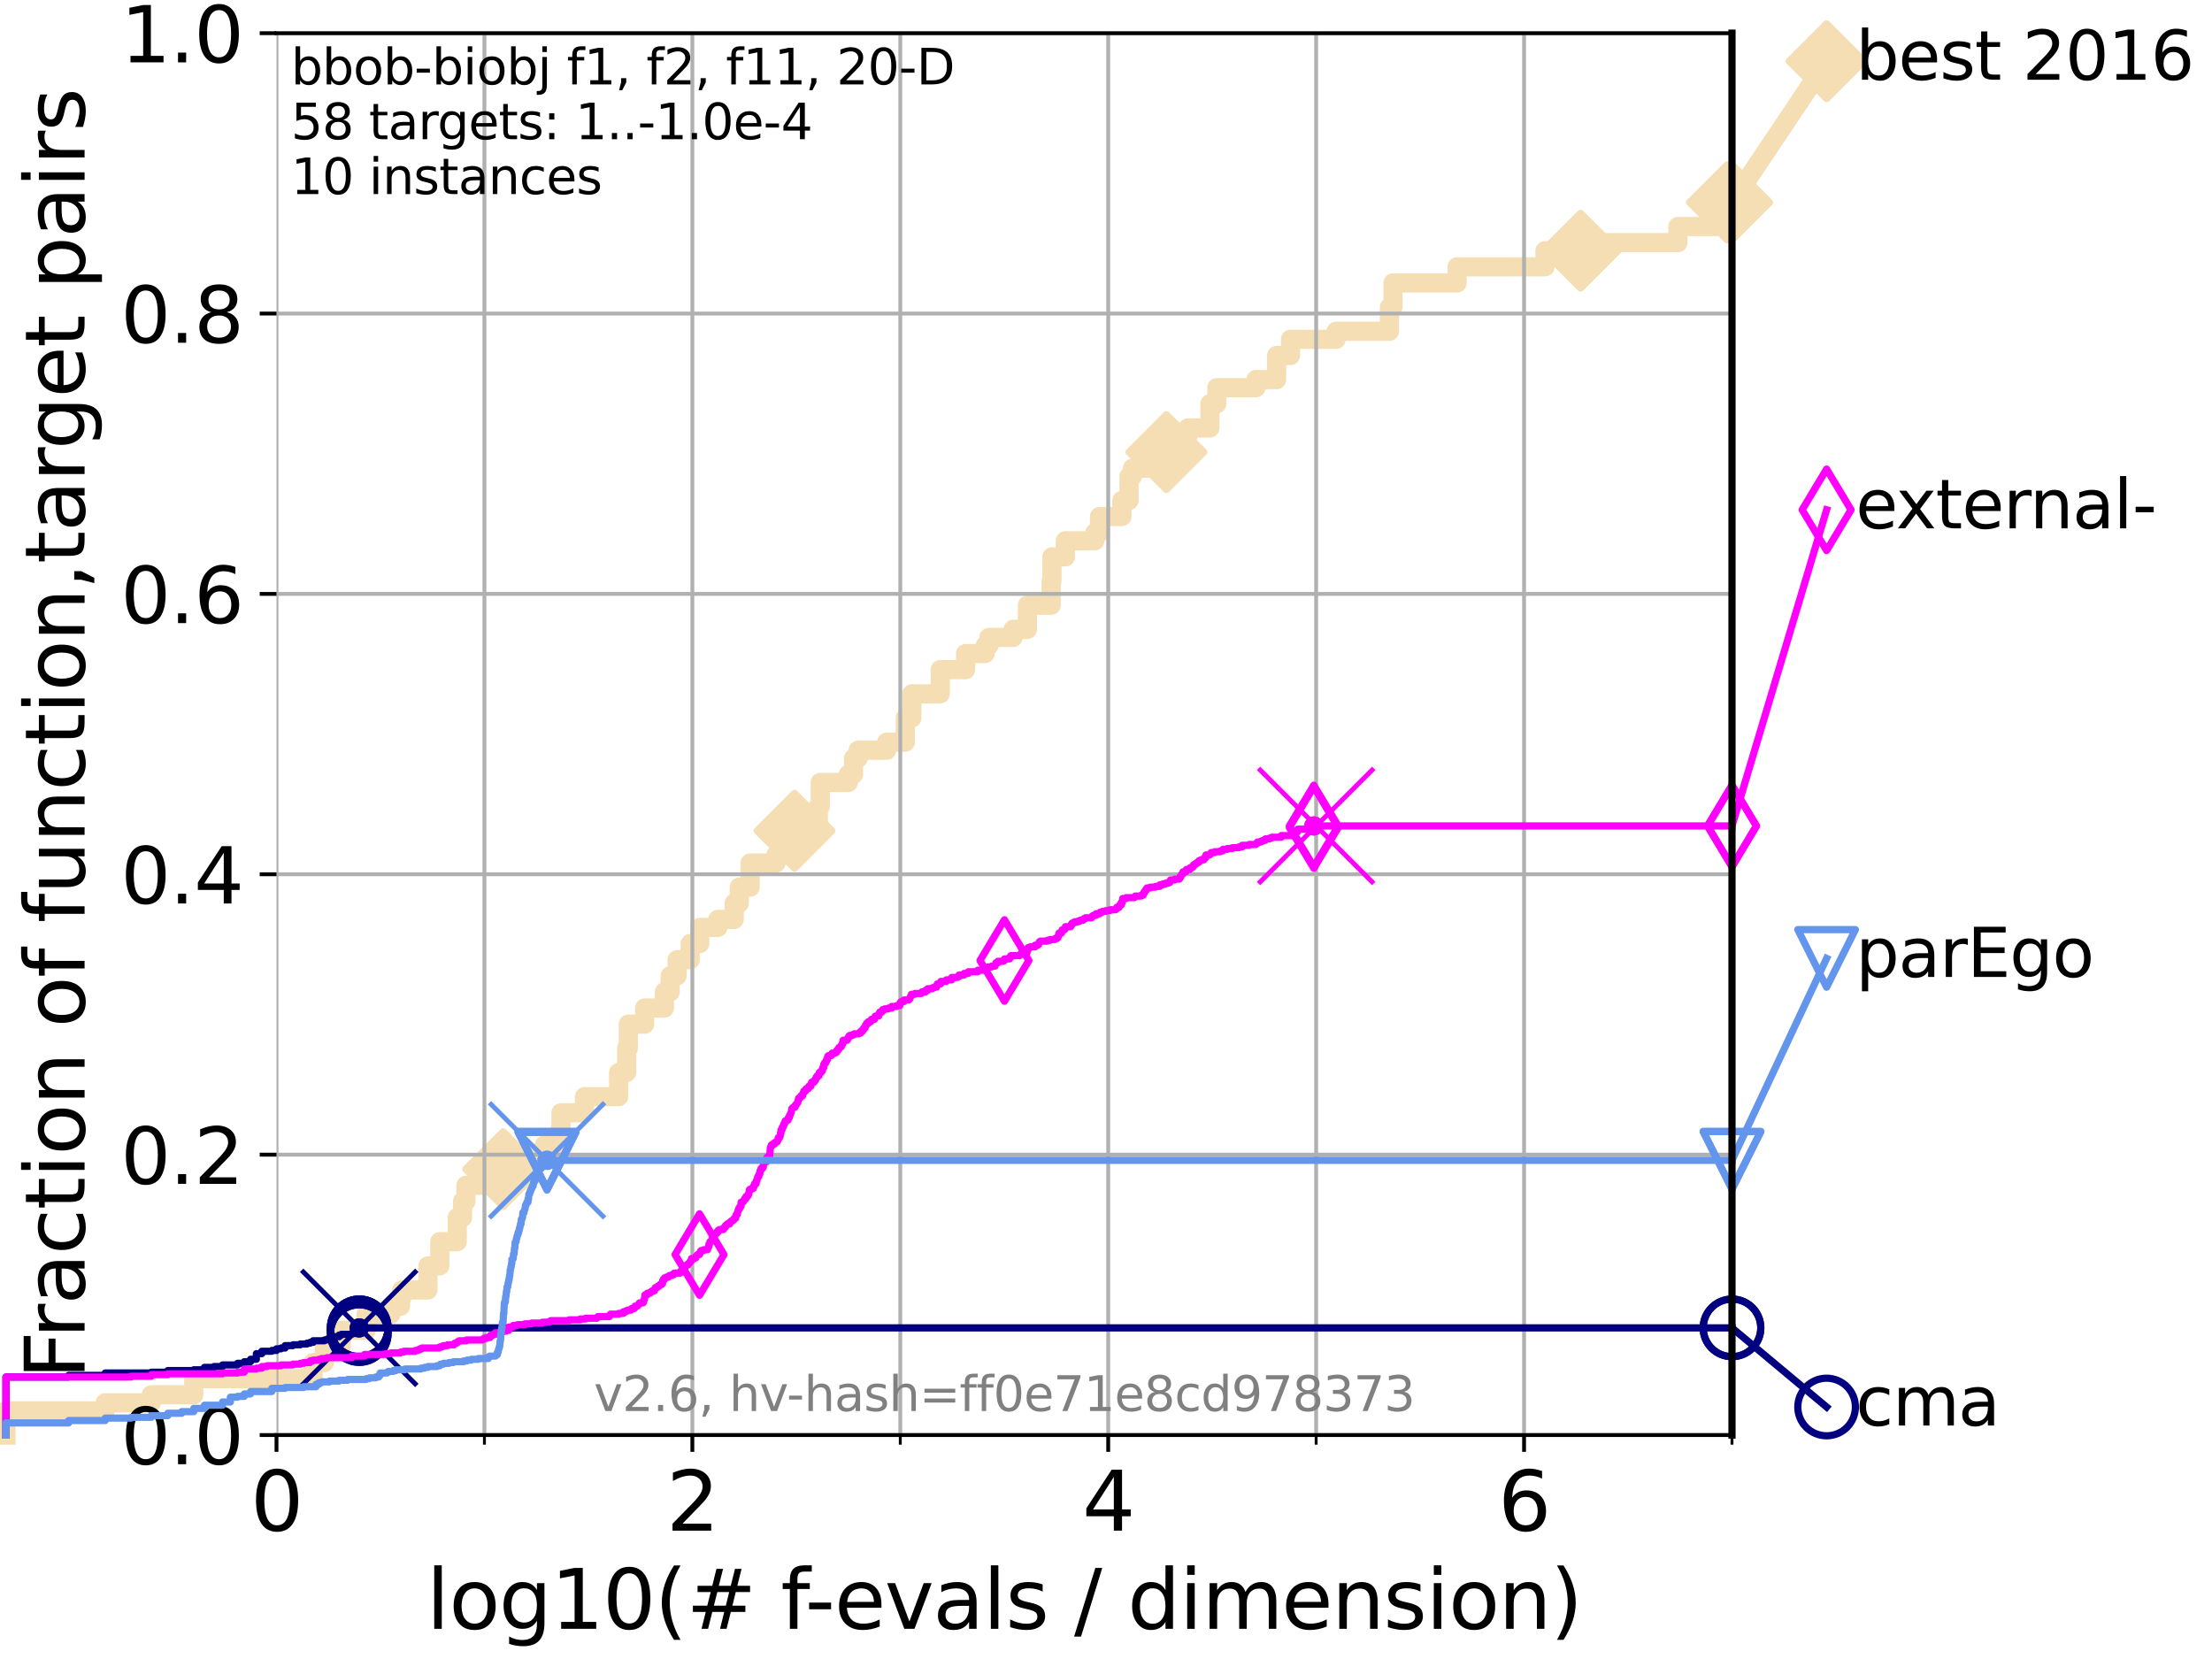<?xml version="1.0" encoding="utf-8" standalone="no"?>
<!DOCTYPE svg PUBLIC "-//W3C//DTD SVG 1.1//EN"
  "http://www.w3.org/Graphics/SVG/1.1/DTD/svg11.dtd">
<svg xmlns:xlink="http://www.w3.org/1999/xlink" width="460.8pt" height="345.6pt" viewBox="0 0 460.8 345.6" xmlns="http://www.w3.org/2000/svg" version="1.1">
 <defs>
  <style type="text/css">*{stroke-linejoin: round; stroke-linecap: butt}</style>
 </defs>
 <g id="figure_1">
  <g id="patch_1">
   <path d="M 0 345.6 
L 460.8 345.6 
L 460.8 0 
L 0 0 
z
" style="fill: #ffffff"/>
  </g>
  <g id="axes_1">
   <g id="patch_2">
    <path d="M 57.6 298.944 
L 360.806 298.944 
L 360.806 6.912 
L 57.6 6.912 
z
" style="fill: #ffffff"/>
   </g>
   <g id="line2d_1">
    <path d="M 1.246 298.944 
L 1.246 293.909 
L 21.912 293.909 
L 21.912 292.231 
L 31.522 292.231 
L 31.522 290.552 
L 40.363 290.552 
L 40.363 287.196 
L 65.227 287.196 
L 65.227 283.839 
L 67.582 283.839 
L 67.582 280.482 
L 71.104 280.482 
L 71.104 277.126 
L 76.285 277.126 
L 76.285 273.769 
L 81.433 273.769 
L 81.433 272.09 
L 83.442 272.09 
L 83.442 270.412 
L 83.678 270.412 
L 83.678 268.734 
L 89.149 268.734 
L 89.149 263.699 
L 91.617 263.699 
L 91.617 258.664 
L 95.251 258.664 
L 95.251 253.629 
L 96.361 253.629 
L 96.361 250.272 
L 97.067 250.272 
L 97.067 246.915 
L 103.788 246.915 
L 103.788 245.237 
L 104.029 245.237 
L 104.029 243.559 
L 104.809 243.559 
L 104.809 240.202 
L 113.43 240.202 
L 113.43 238.524 
L 116.706 238.524 
L 116.706 235.167 
L 116.868 235.167 
L 116.868 231.81 
L 121.769 231.81 
L 121.769 228.454 
L 128.872 228.454 
L 128.872 223.418 
L 130.541 223.418 
L 130.541 218.383 
L 130.888 218.383 
L 130.888 213.348 
L 134.289 213.348 
L 134.289 209.992 
L 138.413 209.992 
L 138.413 206.635 
L 139.617 206.635 
L 139.617 203.278 
L 141.051 203.278 
L 141.051 199.922 
L 143.783 199.922 
L 143.783 196.565 
L 145.765 196.565 
L 145.765 193.208 
L 149.545 193.208 
L 149.545 191.53 
L 152.936 191.53 
L 152.936 188.173 
L 154.007 188.173 
L 154.007 184.817 
L 156.265 184.817 
L 156.265 179.782 
L 161.64 179.782 
L 161.64 178.103 
L 164.093 178.103 
L 164.093 176.425 
L 165.514 176.425 
L 165.514 173.068 
L 170.461 173.068 
L 170.461 168.033 
L 170.874 168.033 
L 170.874 162.998 
L 176.714 162.998 
L 176.714 161.32 
L 177.809 161.32 
L 177.809 157.963 
L 178.764 157.963 
L 178.764 156.285 
L 184.727 156.285 
L 184.727 154.606 
L 188.6 154.606 
L 188.6 149.571 
L 189.963 149.571 
L 189.963 144.536 
L 195.875 144.536 
L 195.875 139.501 
L 201.154 139.501 
L 201.154 136.145 
L 205.229 136.145 
L 205.229 134.466 
L 206.022 134.466 
L 206.022 132.788 
L 211.044 132.788 
L 211.044 131.11 
L 214.035 131.11 
L 214.035 126.074 
L 218.977 126.074 
L 218.977 121.039 
L 219.142 121.039 
L 219.142 116.004 
L 221.94 116.004 
L 221.94 112.648 
L 228.08 112.648 
L 228.08 110.969 
L 229.044 110.969 
L 229.044 107.613 
L 233.71 107.613 
L 233.71 104.256 
L 235.199 104.256 
L 235.199 99.221 
L 235.921 99.221 
L 235.921 97.543 
L 242.98 97.543 
L 242.98 94.186 
L 244.736 94.186 
L 244.736 90.829 
L 247.452 90.829 
L 247.452 89.151 
L 252.042 89.151 
L 252.042 84.116 
L 253.487 84.116 
L 253.487 80.759 
L 261.64 80.759 
L 261.64 79.081 
L 265.941 79.081 
L 265.941 74.046 
L 268.835 74.046 
L 268.835 70.689 
L 278.331 70.689 
L 278.331 69.011 
L 289.445 69.011 
L 289.445 63.976 
L 290.188 63.976 
L 290.188 58.941 
L 303.541 58.941 
L 303.541 55.584 
L 321.85 55.584 
L 321.85 52.227 
L 329.27 52.227 
L 329.27 50.549 
L 349.534 50.549 
L 349.534 47.192 
L 359.759 47.192 
L 359.759 42.157 
L 360.806 42.157 
L 360.806 42.157 
" style="fill: none; stroke: #f5deb3; stroke-width: 4; stroke-linecap: square"/>
   </g>
   <g id="line2d_2">
    <defs>
     <path id="mff3cbdf76a" d="M 0 7.778 
L 7.778 0 
L 0 -7.778 
L -7.778 0 
z
" style="stroke: #f5deb3; stroke-width: 1.5; stroke-linejoin: miter"/>
    </defs>
    <g>
     <use xlink:href="#mff3cbdf76a" x="104.809" y="243.559" style="fill: #f5deb3; stroke: #f5deb3; stroke-width: 1.5; stroke-linejoin: miter"/>
     <use xlink:href="#mff3cbdf76a" x="165.514" y="173.068" style="fill: #f5deb3; stroke: #f5deb3; stroke-width: 1.5; stroke-linejoin: miter"/>
     <use xlink:href="#mff3cbdf76a" x="242.98" y="94.186" style="fill: #f5deb3; stroke: #f5deb3; stroke-width: 1.5; stroke-linejoin: miter"/>
     <use xlink:href="#mff3cbdf76a" x="329.27" y="52.227" style="fill: #f5deb3; stroke: #f5deb3; stroke-width: 1.5; stroke-linejoin: miter"/>
     <use xlink:href="#mff3cbdf76a" x="359.759" y="42.157" style="fill: #f5deb3; stroke: #f5deb3; stroke-width: 1.5; stroke-linejoin: miter"/>
     <use xlink:href="#mff3cbdf76a" x="360.806" y="42.157" style="fill: #f5deb3; stroke: #f5deb3; stroke-width: 1.5; stroke-linejoin: miter"/>
    </g>
   </g>
   <g id="line2d_3">
    <path style="fill: none; stroke: #f5deb3; stroke-width: 4; stroke-linecap: square"/>
    <g/>
   </g>
   <g id="line2d_4">
    <path d="M 360.806 42.157 
L 380.515 12.753 
" style="fill: none; stroke: #f5deb3; stroke-width: 4; stroke-linecap: square"/>
    <g>
     <use xlink:href="#mff3cbdf76a" x="360.806" y="42.157" style="fill: #f5deb3; stroke: #f5deb3; stroke-width: 1.5; stroke-linejoin: miter"/>
     <use xlink:href="#mff3cbdf76a" x="380.515" y="12.753" style="fill: #f5deb3; stroke: #f5deb3; stroke-width: 1.5; stroke-linejoin: miter"/>
    </g>
   </g>
   <g id="matplotlib.axis_1">
    <g id="xtick_1">
     <g id="line2d_5">
      <path d="M 57.6 298.944 
L 57.6 6.912 
" clip-path="url(#pe3abad42b1)" style="fill: none; stroke: #b0b0b0; stroke-width: 0.8; stroke-linecap: square"/>
     </g>
     <g id="line2d_6">
      <defs>
       <path id="mad6112cae7" d="M 0 0 
L 0 3.5 
" style="stroke: #000000; stroke-width: 0.8"/>
      </defs>
      <g>
       <use xlink:href="#mad6112cae7" x="57.6" y="298.944" style="stroke: #000000; stroke-width: 0.8"/>
      </g>
     </g>
     <g id="text_1">
      <!-- 0 -->
      <g transform="translate(52.192 318.861)scale(0.17 -0.17)">
       <defs>
        <path id="DejaVuSans-30" d="M 2034 4250 
Q 1547 4250 1301 3770 
Q 1056 3291 1056 2328 
Q 1056 1369 1301 889 
Q 1547 409 2034 409 
Q 2525 409 2770 889 
Q 3016 1369 3016 2328 
Q 3016 3291 2770 3770 
Q 2525 4250 2034 4250 
z
M 2034 4750 
Q 2819 4750 3233 4129 
Q 3647 3509 3647 2328 
Q 3647 1150 3233 529 
Q 2819 -91 2034 -91 
Q 1250 -91 836 529 
Q 422 1150 422 2328 
Q 422 3509 836 4129 
Q 1250 4750 2034 4750 
z
" transform="scale(0.016)"/>
       </defs>
       <use xlink:href="#DejaVuSans-30"/>
      </g>
     </g>
    </g>
    <g id="xtick_2">
     <g id="line2d_7">
      <path d="M 144.23 298.944 
L 144.23 6.912 
" clip-path="url(#pe3abad42b1)" style="fill: none; stroke: #b0b0b0; stroke-width: 0.8; stroke-linecap: square"/>
     </g>
     <g id="line2d_8">
      <g>
       <use xlink:href="#mad6112cae7" x="144.23" y="298.944" style="stroke: #000000; stroke-width: 0.8"/>
      </g>
     </g>
     <g id="text_2">
      <!-- 2 -->
      <g transform="translate(138.822 318.861)scale(0.17 -0.17)">
       <defs>
        <path id="DejaVuSans-32" d="M 1228 531 
L 3431 531 
L 3431 0 
L 469 0 
L 469 531 
Q 828 903 1448 1529 
Q 2069 2156 2228 2338 
Q 2531 2678 2651 2914 
Q 2772 3150 2772 3378 
Q 2772 3750 2511 3984 
Q 2250 4219 1831 4219 
Q 1534 4219 1204 4116 
Q 875 4013 500 3803 
L 500 4441 
Q 881 4594 1212 4672 
Q 1544 4750 1819 4750 
Q 2544 4750 2975 4387 
Q 3406 4025 3406 3419 
Q 3406 3131 3298 2873 
Q 3191 2616 2906 2266 
Q 2828 2175 2409 1742 
Q 1991 1309 1228 531 
z
" transform="scale(0.016)"/>
       </defs>
       <use xlink:href="#DejaVuSans-32"/>
      </g>
     </g>
    </g>
    <g id="xtick_3">
     <g id="line2d_9">
      <path d="M 230.861 298.944 
L 230.861 6.912 
" clip-path="url(#pe3abad42b1)" style="fill: none; stroke: #b0b0b0; stroke-width: 0.8; stroke-linecap: square"/>
     </g>
     <g id="line2d_10">
      <g>
       <use xlink:href="#mad6112cae7" x="230.861" y="298.944" style="stroke: #000000; stroke-width: 0.8"/>
      </g>
     </g>
     <g id="text_3">
      <!-- 4 -->
      <g transform="translate(225.453 318.861)scale(0.17 -0.17)">
       <defs>
        <path id="DejaVuSans-34" d="M 2419 4116 
L 825 1625 
L 2419 1625 
L 2419 4116 
z
M 2253 4666 
L 3047 4666 
L 3047 1625 
L 3713 1625 
L 3713 1100 
L 3047 1100 
L 3047 0 
L 2419 0 
L 2419 1100 
L 313 1100 
L 313 1709 
L 2253 4666 
z
" transform="scale(0.016)"/>
       </defs>
       <use xlink:href="#DejaVuSans-34"/>
      </g>
     </g>
    </g>
    <g id="xtick_4">
     <g id="line2d_11">
      <path d="M 317.491 298.944 
L 317.491 6.912 
" clip-path="url(#pe3abad42b1)" style="fill: none; stroke: #b0b0b0; stroke-width: 0.8; stroke-linecap: square"/>
     </g>
     <g id="line2d_12">
      <g>
       <use xlink:href="#mad6112cae7" x="317.491" y="298.944" style="stroke: #000000; stroke-width: 0.8"/>
      </g>
     </g>
     <g id="text_4">
      <!-- 6 -->
      <g transform="translate(312.083 318.861)scale(0.17 -0.17)">
       <defs>
        <path id="DejaVuSans-36" d="M 2113 2584 
Q 1688 2584 1439 2293 
Q 1191 2003 1191 1497 
Q 1191 994 1439 701 
Q 1688 409 2113 409 
Q 2538 409 2786 701 
Q 3034 994 3034 1497 
Q 3034 2003 2786 2293 
Q 2538 2584 2113 2584 
z
M 3366 4563 
L 3366 3988 
Q 3128 4100 2886 4159 
Q 2644 4219 2406 4219 
Q 1781 4219 1451 3797 
Q 1122 3375 1075 2522 
Q 1259 2794 1537 2939 
Q 1816 3084 2150 3084 
Q 2853 3084 3261 2657 
Q 3669 2231 3669 1497 
Q 3669 778 3244 343 
Q 2819 -91 2113 -91 
Q 1303 -91 875 529 
Q 447 1150 447 2328 
Q 447 3434 972 4092 
Q 1497 4750 2381 4750 
Q 2619 4750 2861 4703 
Q 3103 4656 3366 4563 
z
" transform="scale(0.016)"/>
       </defs>
       <use xlink:href="#DejaVuSans-36"/>
      </g>
     </g>
    </g>
    <g id="xtick_5">
     <g id="line2d_13">
      <path d="M 100.915 298.944 
L 100.915 6.912 
" clip-path="url(#pe3abad42b1)" style="fill: none; stroke: #b0b0b0; stroke-width: 0.8; stroke-linecap: square"/>
     </g>
     <g id="line2d_14">
      <defs>
       <path id="mff2db0bb32" d="M 0 0 
L 0 2 
" style="stroke: #000000; stroke-width: 0.6"/>
      </defs>
      <g>
       <use xlink:href="#mff2db0bb32" x="100.915" y="298.944" style="stroke: #000000; stroke-width: 0.6"/>
      </g>
     </g>
    </g>
    <g id="xtick_6">
     <g id="line2d_15">
      <path d="M 187.546 298.944 
L 187.546 6.912 
" clip-path="url(#pe3abad42b1)" style="fill: none; stroke: #b0b0b0; stroke-width: 0.8; stroke-linecap: square"/>
     </g>
     <g id="line2d_16">
      <g>
       <use xlink:href="#mff2db0bb32" x="187.546" y="298.944" style="stroke: #000000; stroke-width: 0.6"/>
      </g>
     </g>
    </g>
    <g id="xtick_7">
     <g id="line2d_17">
      <path d="M 274.176 298.944 
L 274.176 6.912 
" clip-path="url(#pe3abad42b1)" style="fill: none; stroke: #b0b0b0; stroke-width: 0.8; stroke-linecap: square"/>
     </g>
     <g id="line2d_18">
      <g>
       <use xlink:href="#mff2db0bb32" x="274.176" y="298.944" style="stroke: #000000; stroke-width: 0.6"/>
      </g>
     </g>
    </g>
    <g id="xtick_8">
     <g id="line2d_19">
      <path d="M 360.806 298.944 
L 360.806 6.912 
" clip-path="url(#pe3abad42b1)" style="fill: none; stroke: #b0b0b0; stroke-width: 0.8; stroke-linecap: square"/>
     </g>
     <g id="line2d_20">
      <g>
       <use xlink:href="#mff2db0bb32" x="360.806" y="298.944" style="stroke: #000000; stroke-width: 0.6"/>
      </g>
     </g>
    </g>
    <g id="text_5">
     <!-- log10(# f-evals / dimension) -->
     <g transform="translate(88.823 339.314)scale(0.17 -0.17)">
      <defs>
       <path id="DejaVuSans-6c" d="M 603 4863 
L 1178 4863 
L 1178 0 
L 603 0 
L 603 4863 
z
" transform="scale(0.016)"/>
       <path id="DejaVuSans-6f" d="M 1959 3097 
Q 1497 3097 1228 2736 
Q 959 2375 959 1747 
Q 959 1119 1226 758 
Q 1494 397 1959 397 
Q 2419 397 2687 759 
Q 2956 1122 2956 1747 
Q 2956 2369 2687 2733 
Q 2419 3097 1959 3097 
z
M 1959 3584 
Q 2709 3584 3137 3096 
Q 3566 2609 3566 1747 
Q 3566 888 3137 398 
Q 2709 -91 1959 -91 
Q 1206 -91 779 398 
Q 353 888 353 1747 
Q 353 2609 779 3096 
Q 1206 3584 1959 3584 
z
" transform="scale(0.016)"/>
       <path id="DejaVuSans-67" d="M 2906 1791 
Q 2906 2416 2648 2759 
Q 2391 3103 1925 3103 
Q 1463 3103 1205 2759 
Q 947 2416 947 1791 
Q 947 1169 1205 825 
Q 1463 481 1925 481 
Q 2391 481 2648 825 
Q 2906 1169 2906 1791 
z
M 3481 434 
Q 3481 -459 3084 -895 
Q 2688 -1331 1869 -1331 
Q 1566 -1331 1297 -1286 
Q 1028 -1241 775 -1147 
L 775 -588 
Q 1028 -725 1275 -790 
Q 1522 -856 1778 -856 
Q 2344 -856 2625 -561 
Q 2906 -266 2906 331 
L 2906 616 
Q 2728 306 2450 153 
Q 2172 0 1784 0 
Q 1141 0 747 490 
Q 353 981 353 1791 
Q 353 2603 747 3093 
Q 1141 3584 1784 3584 
Q 2172 3584 2450 3431 
Q 2728 3278 2906 2969 
L 2906 3500 
L 3481 3500 
L 3481 434 
z
" transform="scale(0.016)"/>
       <path id="DejaVuSans-31" d="M 794 531 
L 1825 531 
L 1825 4091 
L 703 3866 
L 703 4441 
L 1819 4666 
L 2450 4666 
L 2450 531 
L 3481 531 
L 3481 0 
L 794 0 
L 794 531 
z
" transform="scale(0.016)"/>
       <path id="DejaVuSans-28" d="M 1984 4856 
Q 1566 4138 1362 3434 
Q 1159 2731 1159 2009 
Q 1159 1288 1364 580 
Q 1569 -128 1984 -844 
L 1484 -844 
Q 1016 -109 783 600 
Q 550 1309 550 2009 
Q 550 2706 781 3412 
Q 1013 4119 1484 4856 
L 1984 4856 
z
" transform="scale(0.016)"/>
       <path id="DejaVuSans-23" d="M 3272 2816 
L 2363 2816 
L 2100 1772 
L 3016 1772 
L 3272 2816 
z
M 2803 4594 
L 2478 3297 
L 3391 3297 
L 3719 4594 
L 4219 4594 
L 3897 3297 
L 4872 3297 
L 4872 2816 
L 3775 2816 
L 3519 1772 
L 4513 1772 
L 4513 1294 
L 3397 1294 
L 3072 0 
L 2572 0 
L 2894 1294 
L 1978 1294 
L 1656 0 
L 1153 0 
L 1478 1294 
L 494 1294 
L 494 1772 
L 1594 1772 
L 1856 2816 
L 850 2816 
L 850 3297 
L 1978 3297 
L 2297 4594 
L 2803 4594 
z
" transform="scale(0.016)"/>
       <path id="DejaVuSans-20" transform="scale(0.016)"/>
       <path id="DejaVuSans-66" d="M 2375 4863 
L 2375 4384 
L 1825 4384 
Q 1516 4384 1395 4259 
Q 1275 4134 1275 3809 
L 1275 3500 
L 2222 3500 
L 2222 3053 
L 1275 3053 
L 1275 0 
L 697 0 
L 697 3053 
L 147 3053 
L 147 3500 
L 697 3500 
L 697 3744 
Q 697 4328 969 4595 
Q 1241 4863 1831 4863 
L 2375 4863 
z
" transform="scale(0.016)"/>
       <path id="DejaVuSans-2d" d="M 313 2009 
L 1997 2009 
L 1997 1497 
L 313 1497 
L 313 2009 
z
" transform="scale(0.016)"/>
       <path id="DejaVuSans-65" d="M 3597 1894 
L 3597 1613 
L 953 1613 
Q 991 1019 1311 708 
Q 1631 397 2203 397 
Q 2534 397 2845 478 
Q 3156 559 3463 722 
L 3463 178 
Q 3153 47 2828 -22 
Q 2503 -91 2169 -91 
Q 1331 -91 842 396 
Q 353 884 353 1716 
Q 353 2575 817 3079 
Q 1281 3584 2069 3584 
Q 2775 3584 3186 3129 
Q 3597 2675 3597 1894 
z
M 3022 2063 
Q 3016 2534 2758 2815 
Q 2500 3097 2075 3097 
Q 1594 3097 1305 2825 
Q 1016 2553 972 2059 
L 3022 2063 
z
" transform="scale(0.016)"/>
       <path id="DejaVuSans-76" d="M 191 3500 
L 800 3500 
L 1894 563 
L 2988 3500 
L 3597 3500 
L 2284 0 
L 1503 0 
L 191 3500 
z
" transform="scale(0.016)"/>
       <path id="DejaVuSans-61" d="M 2194 1759 
Q 1497 1759 1228 1600 
Q 959 1441 959 1056 
Q 959 750 1161 570 
Q 1363 391 1709 391 
Q 2188 391 2477 730 
Q 2766 1069 2766 1631 
L 2766 1759 
L 2194 1759 
z
M 3341 1997 
L 3341 0 
L 2766 0 
L 2766 531 
Q 2569 213 2275 61 
Q 1981 -91 1556 -91 
Q 1019 -91 701 211 
Q 384 513 384 1019 
Q 384 1609 779 1909 
Q 1175 2209 1959 2209 
L 2766 2209 
L 2766 2266 
Q 2766 2663 2505 2880 
Q 2244 3097 1772 3097 
Q 1472 3097 1187 3025 
Q 903 2953 641 2809 
L 641 3341 
Q 956 3463 1253 3523 
Q 1550 3584 1831 3584 
Q 2591 3584 2966 3190 
Q 3341 2797 3341 1997 
z
" transform="scale(0.016)"/>
       <path id="DejaVuSans-73" d="M 2834 3397 
L 2834 2853 
Q 2591 2978 2328 3040 
Q 2066 3103 1784 3103 
Q 1356 3103 1142 2972 
Q 928 2841 928 2578 
Q 928 2378 1081 2264 
Q 1234 2150 1697 2047 
L 1894 2003 
Q 2506 1872 2764 1633 
Q 3022 1394 3022 966 
Q 3022 478 2636 193 
Q 2250 -91 1575 -91 
Q 1294 -91 989 -36 
Q 684 19 347 128 
L 347 722 
Q 666 556 975 473 
Q 1284 391 1588 391 
Q 1994 391 2212 530 
Q 2431 669 2431 922 
Q 2431 1156 2273 1281 
Q 2116 1406 1581 1522 
L 1381 1569 
Q 847 1681 609 1914 
Q 372 2147 372 2553 
Q 372 3047 722 3315 
Q 1072 3584 1716 3584 
Q 2034 3584 2315 3537 
Q 2597 3491 2834 3397 
z
" transform="scale(0.016)"/>
       <path id="DejaVuSans-2f" d="M 1625 4666 
L 2156 4666 
L 531 -594 
L 0 -594 
L 1625 4666 
z
" transform="scale(0.016)"/>
       <path id="DejaVuSans-64" d="M 2906 2969 
L 2906 4863 
L 3481 4863 
L 3481 0 
L 2906 0 
L 2906 525 
Q 2725 213 2448 61 
Q 2172 -91 1784 -91 
Q 1150 -91 751 415 
Q 353 922 353 1747 
Q 353 2572 751 3078 
Q 1150 3584 1784 3584 
Q 2172 3584 2448 3432 
Q 2725 3281 2906 2969 
z
M 947 1747 
Q 947 1113 1208 752 
Q 1469 391 1925 391 
Q 2381 391 2643 752 
Q 2906 1113 2906 1747 
Q 2906 2381 2643 2742 
Q 2381 3103 1925 3103 
Q 1469 3103 1208 2742 
Q 947 2381 947 1747 
z
" transform="scale(0.016)"/>
       <path id="DejaVuSans-69" d="M 603 3500 
L 1178 3500 
L 1178 0 
L 603 0 
L 603 3500 
z
M 603 4863 
L 1178 4863 
L 1178 4134 
L 603 4134 
L 603 4863 
z
" transform="scale(0.016)"/>
       <path id="DejaVuSans-6d" d="M 3328 2828 
Q 3544 3216 3844 3400 
Q 4144 3584 4550 3584 
Q 5097 3584 5394 3201 
Q 5691 2819 5691 2113 
L 5691 0 
L 5113 0 
L 5113 2094 
Q 5113 2597 4934 2840 
Q 4756 3084 4391 3084 
Q 3944 3084 3684 2787 
Q 3425 2491 3425 1978 
L 3425 0 
L 2847 0 
L 2847 2094 
Q 2847 2600 2669 2842 
Q 2491 3084 2119 3084 
Q 1678 3084 1418 2786 
Q 1159 2488 1159 1978 
L 1159 0 
L 581 0 
L 581 3500 
L 1159 3500 
L 1159 2956 
Q 1356 3278 1631 3431 
Q 1906 3584 2284 3584 
Q 2666 3584 2933 3390 
Q 3200 3197 3328 2828 
z
" transform="scale(0.016)"/>
       <path id="DejaVuSans-6e" d="M 3513 2113 
L 3513 0 
L 2938 0 
L 2938 2094 
Q 2938 2591 2744 2837 
Q 2550 3084 2163 3084 
Q 1697 3084 1428 2787 
Q 1159 2491 1159 1978 
L 1159 0 
L 581 0 
L 581 3500 
L 1159 3500 
L 1159 2956 
Q 1366 3272 1645 3428 
Q 1925 3584 2291 3584 
Q 2894 3584 3203 3211 
Q 3513 2838 3513 2113 
z
" transform="scale(0.016)"/>
       <path id="DejaVuSans-29" d="M 513 4856 
L 1013 4856 
Q 1481 4119 1714 3412 
Q 1947 2706 1947 2009 
Q 1947 1309 1714 600 
Q 1481 -109 1013 -844 
L 513 -844 
Q 928 -128 1133 580 
Q 1338 1288 1338 2009 
Q 1338 2731 1133 3434 
Q 928 4138 513 4856 
z
" transform="scale(0.016)"/>
      </defs>
      <use xlink:href="#DejaVuSans-6c"/>
      <use xlink:href="#DejaVuSans-6f" x="27.783"/>
      <use xlink:href="#DejaVuSans-67" x="88.965"/>
      <use xlink:href="#DejaVuSans-31" x="152.441"/>
      <use xlink:href="#DejaVuSans-30" x="216.064"/>
      <use xlink:href="#DejaVuSans-28" x="279.688"/>
      <use xlink:href="#DejaVuSans-23" x="318.701"/>
      <use xlink:href="#DejaVuSans-20" x="402.49"/>
      <use xlink:href="#DejaVuSans-66" x="434.277"/>
      <use xlink:href="#DejaVuSans-2d" x="463.982"/>
      <use xlink:href="#DejaVuSans-65" x="500.066"/>
      <use xlink:href="#DejaVuSans-76" x="561.59"/>
      <use xlink:href="#DejaVuSans-61" x="620.77"/>
      <use xlink:href="#DejaVuSans-6c" x="682.049"/>
      <use xlink:href="#DejaVuSans-73" x="709.832"/>
      <use xlink:href="#DejaVuSans-20" x="761.932"/>
      <use xlink:href="#DejaVuSans-2f" x="793.719"/>
      <use xlink:href="#DejaVuSans-20" x="827.41"/>
      <use xlink:href="#DejaVuSans-64" x="859.197"/>
      <use xlink:href="#DejaVuSans-69" x="922.674"/>
      <use xlink:href="#DejaVuSans-6d" x="950.457"/>
      <use xlink:href="#DejaVuSans-65" x="1047.869"/>
      <use xlink:href="#DejaVuSans-6e" x="1109.393"/>
      <use xlink:href="#DejaVuSans-73" x="1172.771"/>
      <use xlink:href="#DejaVuSans-69" x="1224.871"/>
      <use xlink:href="#DejaVuSans-6f" x="1252.654"/>
      <use xlink:href="#DejaVuSans-6e" x="1313.836"/>
      <use xlink:href="#DejaVuSans-29" x="1377.215"/>
     </g>
    </g>
   </g>
   <g id="matplotlib.axis_2">
    <g id="ytick_1">
     <g id="line2d_21">
      <path d="M 57.6 298.944 
L 360.806 298.944 
" clip-path="url(#pe3abad42b1)" style="fill: none; stroke: #b0b0b0; stroke-width: 0.8; stroke-linecap: square"/>
     </g>
     <g id="line2d_22">
      <defs>
       <path id="med8165d16d" d="M 0 0 
L -3.5 0 
" style="stroke: #000000; stroke-width: 0.8"/>
      </defs>
      <g>
       <use xlink:href="#med8165d16d" x="57.6" y="298.944" style="stroke: #000000; stroke-width: 0.8"/>
      </g>
     </g>
     <g id="text_6">
      <!-- 0.0 -->
      <g transform="translate(25.155 305.023)scale(0.16 -0.16)">
       <defs>
        <path id="DejaVuSans-2e" d="M 684 794 
L 1344 794 
L 1344 0 
L 684 0 
L 684 794 
z
" transform="scale(0.016)"/>
       </defs>
       <use xlink:href="#DejaVuSans-30"/>
       <use xlink:href="#DejaVuSans-2e" x="63.623"/>
       <use xlink:href="#DejaVuSans-30" x="95.41"/>
      </g>
     </g>
    </g>
    <g id="ytick_2">
     <g id="line2d_23">
      <path d="M 57.6 240.538 
L 360.806 240.538 
" clip-path="url(#pe3abad42b1)" style="fill: none; stroke: #b0b0b0; stroke-width: 0.8; stroke-linecap: square"/>
     </g>
     <g id="line2d_24">
      <g>
       <use xlink:href="#med8165d16d" x="57.6" y="240.538" style="stroke: #000000; stroke-width: 0.8"/>
      </g>
     </g>
     <g id="text_7">
      <!-- 0.2 -->
      <g transform="translate(25.155 246.616)scale(0.16 -0.16)">
       <use xlink:href="#DejaVuSans-30"/>
       <use xlink:href="#DejaVuSans-2e" x="63.623"/>
       <use xlink:href="#DejaVuSans-32" x="95.41"/>
      </g>
     </g>
    </g>
    <g id="ytick_3">
     <g id="line2d_25">
      <path d="M 57.6 182.131 
L 360.806 182.131 
" clip-path="url(#pe3abad42b1)" style="fill: none; stroke: #b0b0b0; stroke-width: 0.8; stroke-linecap: square"/>
     </g>
     <g id="line2d_26">
      <g>
       <use xlink:href="#med8165d16d" x="57.6" y="182.131" style="stroke: #000000; stroke-width: 0.8"/>
      </g>
     </g>
     <g id="text_8">
      <!-- 0.4 -->
      <g transform="translate(25.155 188.21)scale(0.16 -0.16)">
       <use xlink:href="#DejaVuSans-30"/>
       <use xlink:href="#DejaVuSans-2e" x="63.623"/>
       <use xlink:href="#DejaVuSans-34" x="95.41"/>
      </g>
     </g>
    </g>
    <g id="ytick_4">
     <g id="line2d_27">
      <path d="M 57.6 123.725 
L 360.806 123.725 
" clip-path="url(#pe3abad42b1)" style="fill: none; stroke: #b0b0b0; stroke-width: 0.8; stroke-linecap: square"/>
     </g>
     <g id="line2d_28">
      <g>
       <use xlink:href="#med8165d16d" x="57.6" y="123.725" style="stroke: #000000; stroke-width: 0.8"/>
      </g>
     </g>
     <g id="text_9">
      <!-- 0.6 -->
      <g transform="translate(25.155 129.804)scale(0.16 -0.16)">
       <use xlink:href="#DejaVuSans-30"/>
       <use xlink:href="#DejaVuSans-2e" x="63.623"/>
       <use xlink:href="#DejaVuSans-36" x="95.41"/>
      </g>
     </g>
    </g>
    <g id="ytick_5">
     <g id="line2d_29">
      <path d="M 57.6 65.318 
L 360.806 65.318 
" clip-path="url(#pe3abad42b1)" style="fill: none; stroke: #b0b0b0; stroke-width: 0.8; stroke-linecap: square"/>
     </g>
     <g id="line2d_30">
      <g>
       <use xlink:href="#med8165d16d" x="57.6" y="65.318" style="stroke: #000000; stroke-width: 0.8"/>
      </g>
     </g>
     <g id="text_10">
      <!-- 0.8 -->
      <g transform="translate(25.155 71.397)scale(0.16 -0.16)">
       <defs>
        <path id="DejaVuSans-38" d="M 2034 2216 
Q 1584 2216 1326 1975 
Q 1069 1734 1069 1313 
Q 1069 891 1326 650 
Q 1584 409 2034 409 
Q 2484 409 2743 651 
Q 3003 894 3003 1313 
Q 3003 1734 2745 1975 
Q 2488 2216 2034 2216 
z
M 1403 2484 
Q 997 2584 770 2862 
Q 544 3141 544 3541 
Q 544 4100 942 4425 
Q 1341 4750 2034 4750 
Q 2731 4750 3128 4425 
Q 3525 4100 3525 3541 
Q 3525 3141 3298 2862 
Q 3072 2584 2669 2484 
Q 3125 2378 3379 2068 
Q 3634 1759 3634 1313 
Q 3634 634 3220 271 
Q 2806 -91 2034 -91 
Q 1263 -91 848 271 
Q 434 634 434 1313 
Q 434 1759 690 2068 
Q 947 2378 1403 2484 
z
M 1172 3481 
Q 1172 3119 1398 2916 
Q 1625 2713 2034 2713 
Q 2441 2713 2670 2916 
Q 2900 3119 2900 3481 
Q 2900 3844 2670 4047 
Q 2441 4250 2034 4250 
Q 1625 4250 1398 4047 
Q 1172 3844 1172 3481 
z
" transform="scale(0.016)"/>
       </defs>
       <use xlink:href="#DejaVuSans-30"/>
       <use xlink:href="#DejaVuSans-2e" x="63.623"/>
       <use xlink:href="#DejaVuSans-38" x="95.41"/>
      </g>
     </g>
    </g>
    <g id="ytick_6">
     <g id="line2d_31">
      <path d="M 57.6 6.912 
L 360.806 6.912 
" clip-path="url(#pe3abad42b1)" style="fill: none; stroke: #b0b0b0; stroke-width: 0.8; stroke-linecap: square"/>
     </g>
     <g id="line2d_32">
      <g>
       <use xlink:href="#med8165d16d" x="57.6" y="6.912" style="stroke: #000000; stroke-width: 0.8"/>
      </g>
     </g>
     <g id="text_11">
      <!-- 1.0 -->
      <g transform="translate(25.155 12.991)scale(0.16 -0.16)">
       <use xlink:href="#DejaVuSans-31"/>
       <use xlink:href="#DejaVuSans-2e" x="63.623"/>
       <use xlink:href="#DejaVuSans-30" x="95.41"/>
      </g>
     </g>
    </g>
    <g id="text_12">
     <!-- Fraction of function,target pairs -->
     <g transform="translate(17.62 287.313)rotate(-90)scale(0.17 -0.17)">
      <defs>
       <path id="DejaVuSans-46" d="M 628 4666 
L 3309 4666 
L 3309 4134 
L 1259 4134 
L 1259 2759 
L 3109 2759 
L 3109 2228 
L 1259 2228 
L 1259 0 
L 628 0 
L 628 4666 
z
" transform="scale(0.016)"/>
       <path id="DejaVuSans-72" d="M 2631 2963 
Q 2534 3019 2420 3045 
Q 2306 3072 2169 3072 
Q 1681 3072 1420 2755 
Q 1159 2438 1159 1844 
L 1159 0 
L 581 0 
L 581 3500 
L 1159 3500 
L 1159 2956 
Q 1341 3275 1631 3429 
Q 1922 3584 2338 3584 
Q 2397 3584 2469 3576 
Q 2541 3569 2628 3553 
L 2631 2963 
z
" transform="scale(0.016)"/>
       <path id="DejaVuSans-63" d="M 3122 3366 
L 3122 2828 
Q 2878 2963 2633 3030 
Q 2388 3097 2138 3097 
Q 1578 3097 1268 2742 
Q 959 2388 959 1747 
Q 959 1106 1268 751 
Q 1578 397 2138 397 
Q 2388 397 2633 464 
Q 2878 531 3122 666 
L 3122 134 
Q 2881 22 2623 -34 
Q 2366 -91 2075 -91 
Q 1284 -91 818 406 
Q 353 903 353 1747 
Q 353 2603 823 3093 
Q 1294 3584 2113 3584 
Q 2378 3584 2631 3529 
Q 2884 3475 3122 3366 
z
" transform="scale(0.016)"/>
       <path id="DejaVuSans-74" d="M 1172 4494 
L 1172 3500 
L 2356 3500 
L 2356 3053 
L 1172 3053 
L 1172 1153 
Q 1172 725 1289 603 
Q 1406 481 1766 481 
L 2356 481 
L 2356 0 
L 1766 0 
Q 1100 0 847 248 
Q 594 497 594 1153 
L 594 3053 
L 172 3053 
L 172 3500 
L 594 3500 
L 594 4494 
L 1172 4494 
z
" transform="scale(0.016)"/>
       <path id="DejaVuSans-75" d="M 544 1381 
L 544 3500 
L 1119 3500 
L 1119 1403 
Q 1119 906 1312 657 
Q 1506 409 1894 409 
Q 2359 409 2629 706 
Q 2900 1003 2900 1516 
L 2900 3500 
L 3475 3500 
L 3475 0 
L 2900 0 
L 2900 538 
Q 2691 219 2414 64 
Q 2138 -91 1772 -91 
Q 1169 -91 856 284 
Q 544 659 544 1381 
z
M 1991 3584 
L 1991 3584 
z
" transform="scale(0.016)"/>
       <path id="DejaVuSans-2c" d="M 750 794 
L 1409 794 
L 1409 256 
L 897 -744 
L 494 -744 
L 750 256 
L 750 794 
z
" transform="scale(0.016)"/>
       <path id="DejaVuSans-70" d="M 1159 525 
L 1159 -1331 
L 581 -1331 
L 581 3500 
L 1159 3500 
L 1159 2969 
Q 1341 3281 1617 3432 
Q 1894 3584 2278 3584 
Q 2916 3584 3314 3078 
Q 3713 2572 3713 1747 
Q 3713 922 3314 415 
Q 2916 -91 2278 -91 
Q 1894 -91 1617 61 
Q 1341 213 1159 525 
z
M 3116 1747 
Q 3116 2381 2855 2742 
Q 2594 3103 2138 3103 
Q 1681 3103 1420 2742 
Q 1159 2381 1159 1747 
Q 1159 1113 1420 752 
Q 1681 391 2138 391 
Q 2594 391 2855 752 
Q 3116 1113 3116 1747 
z
" transform="scale(0.016)"/>
      </defs>
      <use xlink:href="#DejaVuSans-46"/>
      <use xlink:href="#DejaVuSans-72" x="50.27"/>
      <use xlink:href="#DejaVuSans-61" x="91.383"/>
      <use xlink:href="#DejaVuSans-63" x="152.662"/>
      <use xlink:href="#DejaVuSans-74" x="207.643"/>
      <use xlink:href="#DejaVuSans-69" x="246.852"/>
      <use xlink:href="#DejaVuSans-6f" x="274.635"/>
      <use xlink:href="#DejaVuSans-6e" x="335.816"/>
      <use xlink:href="#DejaVuSans-20" x="399.195"/>
      <use xlink:href="#DejaVuSans-6f" x="430.982"/>
      <use xlink:href="#DejaVuSans-66" x="492.164"/>
      <use xlink:href="#DejaVuSans-20" x="527.369"/>
      <use xlink:href="#DejaVuSans-66" x="559.156"/>
      <use xlink:href="#DejaVuSans-75" x="594.361"/>
      <use xlink:href="#DejaVuSans-6e" x="657.74"/>
      <use xlink:href="#DejaVuSans-63" x="721.119"/>
      <use xlink:href="#DejaVuSans-74" x="776.1"/>
      <use xlink:href="#DejaVuSans-69" x="815.309"/>
      <use xlink:href="#DejaVuSans-6f" x="843.092"/>
      <use xlink:href="#DejaVuSans-6e" x="904.273"/>
      <use xlink:href="#DejaVuSans-2c" x="967.652"/>
      <use xlink:href="#DejaVuSans-74" x="999.439"/>
      <use xlink:href="#DejaVuSans-61" x="1038.648"/>
      <use xlink:href="#DejaVuSans-72" x="1099.928"/>
      <use xlink:href="#DejaVuSans-67" x="1139.291"/>
      <use xlink:href="#DejaVuSans-65" x="1202.768"/>
      <use xlink:href="#DejaVuSans-74" x="1264.291"/>
      <use xlink:href="#DejaVuSans-20" x="1303.5"/>
      <use xlink:href="#DejaVuSans-70" x="1335.287"/>
      <use xlink:href="#DejaVuSans-61" x="1398.764"/>
      <use xlink:href="#DejaVuSans-69" x="1460.043"/>
      <use xlink:href="#DejaVuSans-72" x="1487.826"/>
      <use xlink:href="#DejaVuSans-73" x="1528.939"/>
     </g>
    </g>
   </g>
   <g id="line2d_33">
    <defs>
     <path id="m965388ffea" d="M 0 1.5 
C 0.398 1.5 0.779 1.342 1.061 1.061 
C 1.342 0.779 1.5 0.398 1.5 0 
C 1.5 -0.398 1.342 -0.779 1.061 -1.061 
C 0.779 -1.342 0.398 -1.5 0 -1.5 
C -0.398 -1.5 -0.779 -1.342 -1.061 -1.061 
C -1.342 -0.779 -1.5 -0.398 -1.5 0 
C -1.5 0.398 -1.342 0.779 -1.061 1.061 
C -0.779 1.342 -0.398 1.5 0 1.5 
z
" style="stroke: #f5deb3"/>
    </defs>
    <g>
     <use xlink:href="#m965388ffea" x="359.759" y="42.157" style="fill: #f5deb3; stroke: #f5deb3"/>
     <use xlink:href="#m965388ffea" x="359.759" y="42.157" style="fill: #f5deb3; stroke: #f5deb3"/>
    </g>
   </g>
   <g id="line2d_34">
    <defs>
     <path id="mcee948c45d" d="M 0 1.5 
C 0.398 1.5 0.779 1.342 1.061 1.061 
C 1.342 0.779 1.5 0.398 1.5 0 
C 1.5 -0.398 1.342 -0.779 1.061 -1.061 
C 0.779 -1.342 0.398 -1.5 0 -1.5 
C -0.398 -1.5 -0.779 -1.342 -1.061 -1.061 
C -1.342 -0.779 -1.5 -0.398 -1.5 0 
C -1.5 0.398 -1.342 0.779 -1.061 1.061 
C -0.779 1.342 -0.398 1.5 0 1.5 
z
" style="stroke: #000080"/>
    </defs>
    <g>
     <use xlink:href="#mcee948c45d" x="74.837" y="276.622" style="fill: #000080; stroke: #000080"/>
     <use xlink:href="#mcee948c45d" x="74.837" y="276.622" style="fill: #000080; stroke: #000080"/>
    </g>
   </g>
   <g id="line2d_35">
    <path d="M 1.246 298.944 
L 1.246 286.86 
L 14.285 286.86 
L 14.285 286.524 
L 21.912 286.524 
L 21.912 286.021 
L 31.522 286.021 
L 31.522 285.853 
L 34.951 285.853 
L 34.951 285.517 
L 40.363 285.517 
L 40.363 285.349 
L 42.579 285.349 
L 42.579 284.846 
L 44.561 284.846 
L 44.561 284.678 
L 46.354 284.678 
L 46.354 284.342 
L 49.496 284.342 
L 49.496 284.007 
L 50.89 284.007 
L 50.89 283.671 
L 52.188 283.671 
L 52.188 283.168 
L 53.402 283.168 
L 53.402 281.993 
L 54.543 281.993 
L 54.543 281.489 
L 56.635 281.489 
L 56.635 281.321 
L 57.6 281.321 
L 57.6 280.986 
L 58.518 280.986 
L 58.518 280.818 
L 59.393 280.818 
L 59.393 280.314 
L 61.03 280.314 
L 61.03 280.147 
L 62.535 280.147 
L 62.535 279.979 
L 63.93 279.979 
L 63.93 279.811 
L 64.59 279.811 
L 64.59 279.643 
L 65.227 279.643 
L 65.227 279.307 
L 67.582 279.307 
L 67.582 279.14 
L 68.127 279.14 
L 68.127 278.972 
L 68.657 278.972 
L 68.657 278.804 
L 69.674 278.804 
L 69.674 278.468 
L 70.639 278.468 
L 70.639 278.133 
L 71.104 278.133 
L 71.104 277.965 
L 73.268 277.965 
L 73.268 277.797 
L 74.837 277.797 
L 74.837 276.622 
L 360.806 276.622 
" style="fill: none; stroke: #000080; stroke-width: 1.5; stroke-linecap: square"/>
   </g>
   <g id="line2d_36">
    <defs>
     <path id="m14a726c29a" d="M 0 6 
C 1.591 6 3.117 5.368 4.243 4.243 
C 5.368 3.117 6 1.591 6 0 
C 6 -1.591 5.368 -3.117 4.243 -4.243 
C 3.117 -5.368 1.591 -6 0 -6 
C -1.591 -6 -3.117 -5.368 -4.243 -4.243 
C -5.368 -3.117 -6 -1.591 -6 0 
C -6 1.591 -5.368 3.117 -4.243 4.243 
C -3.117 5.368 -1.591 6 0 6 
z
" style="stroke: #000080; stroke-width: 1.5"/>
    </defs>
    <g>
     <use xlink:href="#m14a726c29a" x="74.837" y="277.797" style="fill-opacity: 0; stroke: #000080; stroke-width: 1.5"/>
     <use xlink:href="#m14a726c29a" x="74.837" y="277.797" style="fill-opacity: 0; stroke: #000080; stroke-width: 1.5"/>
     <use xlink:href="#m14a726c29a" x="74.837" y="276.622" style="fill-opacity: 0; stroke: #000080; stroke-width: 1.5"/>
     <use xlink:href="#m14a726c29a" x="74.837" y="276.622" style="fill-opacity: 0; stroke: #000080; stroke-width: 1.5"/>
     <use xlink:href="#m14a726c29a" x="74.837" y="276.622" style="fill-opacity: 0; stroke: #000080; stroke-width: 1.5"/>
     <use xlink:href="#m14a726c29a" x="360.806" y="276.622" style="fill-opacity: 0; stroke: #000080; stroke-width: 1.5"/>
    </g>
   </g>
   <g id="line2d_37">
    <path style="fill: none; stroke: #000080; stroke-width: 1.5; stroke-linecap: square"/>
    <g/>
   </g>
   <g id="line2d_38">
    <path d="M 74.837 276.622 
" clip-path="url(#pe3abad42b1)" style="fill: none; stroke: #000080; stroke-width: 1.5; stroke-linecap: square"/>
    <defs>
     <path id="m83a945b873" d="M -12 12 
L 12 -12 
M -12 -12 
L 12 12 
" style="stroke: #000080"/>
    </defs>
    <g clip-path="url(#pe3abad42b1)">
     <use xlink:href="#m83a945b873" x="74.837" y="276.622" style="fill: #000080; stroke: #000080"/>
    </g>
   </g>
   <g id="line2d_39">
    <defs>
     <path id="meb83a31922" d="M 0 1.5 
C 0.398 1.5 0.779 1.342 1.061 1.061 
C 1.342 0.779 1.5 0.398 1.5 0 
C 1.5 -0.398 1.342 -0.779 1.061 -1.061 
C 0.779 -1.342 0.398 -1.5 0 -1.5 
C -0.398 -1.5 -0.779 -1.342 -1.061 -1.061 
C -1.342 -0.779 -1.5 -0.398 -1.5 0 
C -1.5 0.398 -1.342 0.779 -1.061 1.061 
C -0.779 1.342 -0.398 1.5 0 1.5 
z
" style="stroke: #ff00ff"/>
    </defs>
    <g>
     <use xlink:href="#meb83a31922" x="273.691" y="172.061" style="fill: #ff00ff; stroke: #ff00ff"/>
     <use xlink:href="#meb83a31922" x="273.691" y="172.061" style="fill: #ff00ff; stroke: #ff00ff"/>
    </g>
   </g>
   <g id="line2d_40">
    <path d="M 1.246 298.944 
L 1.246 286.86 
L 27.324 286.86 
L 27.324 286.692 
L 31.522 286.692 
L 31.522 286.356 
L 34.951 286.356 
L 34.951 286.189 
L 46.354 286.189 
L 46.354 286.021 
L 49.496 286.021 
L 49.496 285.853 
L 50.89 285.853 
L 50.89 285.182 
L 53.402 285.182 
L 53.402 285.014 
L 54.543 285.014 
L 54.543 284.678 
L 55.618 284.678 
L 55.618 284.51 
L 58.518 284.51 
L 58.518 284.342 
L 61.03 284.342 
L 61.03 284.175 
L 62.535 284.175 
L 62.535 284.007 
L 63.245 284.007 
L 63.245 283.839 
L 64.59 283.839 
L 64.59 283.503 
L 65.227 283.503 
L 65.227 283.335 
L 66.441 283.335 
L 66.441 283.168 
L 67.02 283.168 
L 67.02 283 
L 68.127 283 
L 68.127 282.832 
L 73.268 282.832 
L 73.268 282.496 
L 75.933 282.496 
L 75.933 282.161 
L 80.342 282.161 
L 80.342 281.993 
L 81.433 281.993 
L 81.433 281.825 
L 83.442 281.825 
L 83.442 281.657 
L 84.143 281.657 
L 84.143 281.489 
L 86.511 281.489 
L 86.511 281.321 
L 87.108 281.321 
L 87.108 281.154 
L 87.496 281.154 
L 87.496 280.986 
L 87.876 280.986 
L 87.876 280.818 
L 91.462 280.818 
L 91.462 280.65 
L 91.923 280.65 
L 91.923 280.482 
L 92.372 280.482 
L 92.372 280.314 
L 93.241 280.314 
L 93.241 280.147 
L 94.604 280.147 
L 94.604 279.979 
L 94.736 279.979 
L 94.736 279.811 
L 95.123 279.811 
L 95.123 279.643 
L 95.378 279.643 
L 95.378 279.475 
L 95.628 279.475 
L 95.628 279.307 
L 97.182 279.307 
L 97.182 279.14 
L 100.535 279.14 
L 100.535 278.972 
L 100.821 278.972 
L 100.821 278.804 
L 101.38 278.804 
L 101.38 278.636 
L 102.1 278.636 
L 102.188 278.133 
L 102.708 278.133 
L 102.708 277.965 
L 103.214 277.965 
L 103.214 277.629 
L 104.029 277.629 
L 104.029 277.461 
L 104.809 277.461 
L 104.809 277.293 
L 105.485 277.293 
L 105.485 277.126 
L 105.995 277.126 
L 105.995 276.454 
L 106.906 276.454 
L 106.906 276.119 
L 107.775 276.119 
L 107.775 275.951 
L 109.341 275.951 
L 109.341 275.783 
L 110.73 275.783 
L 110.73 275.615 
L 112.989 275.615 
L 112.989 275.447 
L 114.419 275.447 
L 114.419 275.279 
L 114.737 275.279 
L 114.737 275.112 
L 118.561 275.112 
L 118.561 274.944 
L 120.847 274.944 
L 120.847 274.776 
L 121.985 274.776 
L 121.985 274.608 
L 124.374 274.608 
L 124.374 274.44 
L 124.535 274.44 
L 124.535 274.272 
L 126.946 274.272 
L 127.017 273.937 
L 127.157 273.937 
L 127.157 273.769 
L 128.893 273.769 
L 128.893 273.601 
L 129.866 273.601 
L 129.866 273.265 
L 130.345 273.265 
L 130.345 273.097 
L 130.696 273.097 
L 130.696 272.93 
L 131.434 272.93 
L 131.545 272.594 
L 132.127 272.594 
L 132.127 272.426 
L 132.27 272.426 
L 132.27 272.09 
L 132.778 272.09 
L 132.778 271.923 
L 132.967 271.923 
L 132.967 271.755 
L 133.103 271.755 
L 133.205 271.419 
L 133.951 271.419 
L 133.951 271.251 
L 134.08 271.251 
L 134.129 270.748 
L 134.225 270.748 
L 134.321 270.076 
L 134.337 270.076 
L 134.353 269.741 
L 134.808 269.741 
L 134.839 269.405 
L 135.404 269.405 
L 135.404 269.237 
L 135.584 269.237 
L 135.584 269.069 
L 135.864 269.069 
L 135.864 268.902 
L 136.328 268.902 
L 136.428 268.398 
L 136.513 268.398 
L 136.513 268.23 
L 136.906 268.23 
L 136.906 268.062 
L 137.1 268.062 
L 137.1 267.895 
L 137.359 267.895 
L 137.359 267.727 
L 137.534 267.727 
L 137.534 267.559 
L 137.893 267.559 
L 137.893 267.391 
L 138.025 267.391 
L 138.064 266.72 
L 138.142 266.72 
L 138.142 266.552 
L 138.426 266.552 
L 138.426 266.216 
L 138.768 266.216 
L 138.768 266.048 
L 139.277 266.048 
L 139.277 265.881 
L 139.423 265.881 
L 139.423 265.713 
L 139.986 265.713 
L 139.986 265.545 
L 140.336 265.545 
L 140.336 265.377 
L 140.463 265.377 
L 140.463 265.209 
L 141.697 265.209 
L 141.697 264.874 
L 142.112 264.874 
L 142.165 264.37 
L 142.467 264.37 
L 142.467 264.202 
L 142.672 264.202 
L 142.703 263.867 
L 142.815 263.867 
L 142.815 263.699 
L 142.986 263.699 
L 142.986 263.531 
L 143.305 263.531 
L 143.413 263.195 
L 143.619 263.195 
L 143.716 262.86 
L 143.85 262.86 
L 143.85 262.692 
L 144.013 262.692 
L 144.051 262.188 
L 144.686 262.188 
L 144.686 262.02 
L 144.968 262.02 
L 144.968 261.685 
L 145.166 261.685 
L 145.166 261.517 
L 145.318 261.517 
L 145.318 261.349 
L 145.722 261.349 
L 145.739 261.013 
L 145.895 261.013 
L 145.895 260.678 
L 146.058 260.678 
L 146.058 260.51 
L 146.579 260.51 
L 146.579 260.342 
L 147.4 260.342 
L 147.495 260.006 
L 147.519 260.006 
L 147.574 259.671 
L 147.668 259.671 
L 147.691 259.167 
L 147.801 259.167 
L 147.902 258.664 
L 148.148 258.664 
L 148.148 258.496 
L 148.322 258.496 
L 148.428 257.489 
L 148.496 257.489 
L 148.496 257.321 
L 148.926 257.321 
L 148.926 256.985 
L 149.253 256.985 
L 149.324 256.65 
L 149.581 256.65 
L 149.581 256.314 
L 149.841 256.314 
L 149.841 256.146 
L 150.674 256.146 
L 150.701 255.811 
L 150.952 255.811 
L 150.952 255.643 
L 151.123 255.643 
L 151.123 255.307 
L 151.317 255.307 
L 151.317 255.139 
L 151.503 255.139 
L 151.503 254.971 
L 152.001 254.971 
L 152.001 254.636 
L 152.218 254.636 
L 152.218 254.468 
L 152.396 254.468 
L 152.396 254.3 
L 152.686 254.3 
L 152.686 254.132 
L 152.853 254.132 
L 152.942 253.797 
L 153.247 253.797 
L 153.323 253.125 
L 153.439 253.125 
L 153.439 252.957 
L 153.611 252.957 
L 153.634 252.454 
L 153.73 252.454 
L 153.81 251.95 
L 153.956 251.95 
L 153.956 251.615 
L 154.185 251.615 
L 154.185 251.279 
L 154.367 251.279 
L 154.383 250.44 
L 154.758 250.44 
L 154.758 250.272 
L 154.908 250.272 
L 155.003 249.936 
L 155.072 249.936 
L 155.072 249.768 
L 155.35 249.768 
L 155.392 249.265 
L 155.691 249.265 
L 155.691 249.097 
L 155.854 249.097 
L 155.854 248.761 
L 156 248.761 
L 156.086 247.922 
L 156.2 247.922 
L 156.2 247.754 
L 156.555 247.754 
L 156.555 247.587 
L 156.923 247.587 
L 156.923 247.251 
L 157.057 247.251 
L 157.057 246.915 
L 157.199 246.915 
L 157.199 246.58 
L 157.531 246.58 
L 157.587 245.908 
L 157.697 245.908 
L 157.771 245.405 
L 157.876 245.405 
L 157.885 245.069 
L 158.08 245.069 
L 158.138 244.566 
L 158.29 244.566 
L 158.339 243.894 
L 158.423 243.894 
L 158.423 243.726 
L 158.542 243.726 
L 158.542 243.391 
L 158.865 243.391 
L 158.865 243.055 
L 159.033 243.055 
L 159.054 242.216 
L 159.322 242.216 
L 159.322 242.048 
L 159.656 242.048 
L 159.672 241.377 
L 159.825 241.377 
L 159.825 241.041 
L 160.062 241.041 
L 160.062 240.873 
L 160.203 240.873 
L 160.203 240.705 
L 160.359 240.705 
L 160.455 239.195 
L 160.51 239.195 
L 160.546 238.859 
L 160.672 238.859 
L 160.68 238.524 
L 160.925 238.524 
L 160.925 238.356 
L 161.312 238.356 
L 161.354 238.02 
L 161.647 238.02 
L 161.647 237.852 
L 161.91 237.852 
L 162.016 237.517 
L 162.093 237.517 
L 162.114 237.013 
L 162.378 237.013 
L 162.453 236.677 
L 162.535 236.677 
L 162.581 236.006 
L 162.705 236.006 
L 162.722 235.335 
L 162.922 235.335 
L 162.96 234.831 
L 163.13 234.831 
L 163.171 234.496 
L 163.264 234.496 
L 163.264 234.16 
L 163.43 234.16 
L 163.528 233.656 
L 163.589 233.656 
L 163.589 233.489 
L 163.922 233.489 
L 163.922 233.321 
L 164.191 233.321 
L 164.237 232.817 
L 164.424 232.817 
L 164.424 232.482 
L 164.546 232.482 
L 164.648 231.978 
L 164.733 231.978 
L 164.834 231.642 
L 164.847 231.642 
L 164.935 230.971 
L 165.069 230.971 
L 165.069 230.803 
L 165.27 230.803 
L 165.27 230.635 
L 165.641 230.635 
L 165.728 230.132 
L 165.901 230.132 
L 165.901 229.964 
L 166.02 229.964 
L 166.129 229.628 
L 166.237 229.628 
L 166.275 229.125 
L 166.359 229.125 
L 166.359 228.789 
L 166.639 228.789 
L 166.735 228.454 
L 166.829 228.454 
L 166.829 228.286 
L 167.207 228.286 
L 167.312 227.614 
L 167.474 227.614 
L 167.474 227.279 
L 167.805 227.279 
L 167.805 226.943 
L 167.963 226.943 
L 167.963 226.775 
L 168.402 226.775 
L 168.493 226.272 
L 168.923 226.272 
L 168.939 225.768 
L 169.092 225.768 
L 169.092 225.432 
L 169.595 225.432 
L 169.595 225.097 
L 169.852 225.097 
L 169.852 224.761 
L 170.003 224.761 
L 170.003 224.425 
L 170.238 224.425 
L 170.238 224.09 
L 170.619 224.09 
L 170.686 223.418 
L 171.042 223.418 
L 171.042 223.083 
L 171.314 223.083 
L 171.392 222.411 
L 171.595 222.411 
L 171.601 221.74 
L 171.776 221.74 
L 171.776 221.404 
L 172.033 221.404 
L 172.033 221.069 
L 172.185 221.069 
L 172.185 220.733 
L 172.371 220.733 
L 172.42 220.062 
L 172.577 220.062 
L 172.577 219.894 
L 173.192 219.894 
L 173.192 219.726 
L 173.352 219.726 
L 173.352 219.39 
L 173.972 219.39 
L 173.972 219.223 
L 174.26 219.223 
L 174.26 218.887 
L 174.525 218.887 
L 174.525 218.551 
L 174.777 218.551 
L 174.777 218.216 
L 175.006 218.216 
L 175.006 218.048 
L 175.259 218.048 
L 175.259 217.712 
L 175.442 217.712 
L 175.442 217.376 
L 175.608 217.376 
L 175.634 216.705 
L 176.471 216.705 
L 176.471 216.537 
L 176.613 216.537 
L 176.613 216.202 
L 176.819 216.202 
L 176.819 215.866 
L 176.999 215.866 
L 176.999 215.698 
L 177.579 215.698 
L 177.579 215.53 
L 177.931 215.53 
L 177.931 215.362 
L 178.911 215.362 
L 178.911 215.195 
L 179.284 215.195 
L 179.284 214.859 
L 179.659 214.859 
L 179.659 214.523 
L 179.891 214.523 
L 179.891 214.188 
L 180.18 214.188 
L 180.18 213.852 
L 180.328 213.852 
L 180.328 213.516 
L 180.518 213.516 
L 180.518 213.181 
L 180.866 213.181 
L 180.866 212.845 
L 181.392 212.845 
L 181.392 212.677 
L 181.531 212.677 
L 181.531 212.341 
L 182.178 212.341 
L 182.178 212.006 
L 182.342 212.006 
L 182.342 211.67 
L 183.03 211.67 
L 183.078 211.167 
L 183.27 211.167 
L 183.27 210.831 
L 183.672 210.831 
L 183.672 210.663 
L 183.819 210.663 
L 183.866 210.327 
L 184.302 210.327 
L 184.302 210.16 
L 185.096 210.16 
L 185.096 209.992 
L 185.78 209.992 
L 185.78 209.656 
L 186.807 209.656 
L 186.807 209.488 
L 187.453 209.488 
L 187.543 208.817 
L 187.743 208.817 
L 187.743 208.649 
L 188.307 208.649 
L 188.307 208.313 
L 189.339 208.313 
L 189.339 208.146 
L 189.51 208.146 
L 189.561 207.81 
L 189.651 207.81 
L 189.697 207.474 
L 189.852 207.474 
L 189.852 207.139 
L 190.545 207.139 
L 190.545 206.971 
L 191.935 206.971 
L 192.02 206.635 
L 192.802 206.635 
L 192.802 206.299 
L 193.265 206.299 
L 193.265 205.964 
L 194.198 205.964 
L 194.198 205.796 
L 194.57 205.796 
L 194.57 205.628 
L 195.131 205.628 
L 195.131 205.292 
L 195.264 205.292 
L 195.264 204.957 
L 195.96 204.957 
L 195.987 204.453 
L 197.091 204.453 
L 197.141 204.118 
L 198.26 204.118 
L 198.265 203.614 
L 199.479 203.614 
L 199.479 203.446 
L 199.785 203.446 
L 199.785 203.111 
L 200.851 203.111 
L 200.851 202.775 
L 201.719 202.775 
L 201.719 202.439 
L 203.709 202.439 
L 203.709 202.104 
L 205.204 202.104 
L 205.204 201.768 
L 205.772 201.768 
L 205.772 201.432 
L 206.581 201.432 
L 206.581 201.264 
L 207.302 201.264 
L 207.302 200.929 
L 207.446 200.929 
L 207.446 200.593 
L 207.867 200.593 
L 207.867 200.257 
L 209.058 200.257 
L 209.058 200.089 
L 209.244 200.089 
L 209.244 199.754 
L 210.323 199.754 
L 210.323 199.418 
L 210.571 199.418 
L 210.571 199.082 
L 212.419 199.082 
L 212.419 198.915 
L 212.577 198.915 
L 212.577 198.747 
L 213.458 198.747 
L 213.458 198.411 
L 213.963 198.411 
L 214.022 197.908 
L 214.123 197.908 
L 214.162 197.404 
L 214.608 197.404 
L 214.608 197.236 
L 215.625 197.236 
L 215.625 196.901 
L 216.23 196.901 
L 216.23 196.733 
L 216.396 196.733 
L 216.489 196.229 
L 216.706 196.229 
L 216.706 196.061 
L 218.124 196.061 
L 218.124 195.894 
L 218.719 195.894 
L 218.719 195.726 
L 219.699 195.726 
L 219.699 195.558 
L 220.097 195.558 
L 220.097 195.39 
L 220.351 195.39 
L 220.351 195.054 
L 220.514 195.054 
L 220.591 194.383 
L 221.14 194.383 
L 221.14 194.047 
L 221.26 194.047 
L 221.26 193.712 
L 221.742 193.712 
L 221.742 193.544 
L 221.885 193.544 
L 221.949 193.04 
L 223.053 193.04 
L 223.053 192.705 
L 223.266 192.705 
L 223.266 192.369 
L 223.53 192.369 
L 223.53 192.201 
L 223.866 192.201 
L 223.866 192.033 
L 224.607 192.033 
L 224.607 191.866 
L 225.011 191.866 
L 225.011 191.698 
L 225.643 191.698 
L 225.643 191.53 
L 225.797 191.53 
L 225.797 191.362 
L 226.111 191.362 
L 226.111 191.194 
L 227.403 191.194 
L 227.49 190.859 
L 227.72 190.859 
L 227.72 190.691 
L 228.309 190.691 
L 228.309 190.355 
L 229.084 190.355 
L 229.178 190.019 
L 229.679 190.019 
L 229.679 189.852 
L 230.414 189.852 
L 230.414 189.684 
L 231.233 189.684 
L 231.233 189.516 
L 232.402 189.516 
L 232.402 189.348 
L 232.633 189.348 
L 232.633 189.012 
L 233.143 189.012 
L 233.243 188.509 
L 233.579 188.509 
L 233.581 188.005 
L 233.801 188.005 
L 233.885 187.166 
L 234.611 187.166 
L 234.611 186.998 
L 236.308 186.998 
L 236.308 186.831 
L 236.493 186.831 
L 236.493 186.663 
L 237.691 186.663 
L 237.691 186.495 
L 238.146 186.495 
L 238.222 186.159 
L 238.327 186.159 
L 238.327 185.824 
L 238.449 185.824 
L 238.449 185.656 
L 238.598 185.656 
L 238.598 185.488 
L 238.776 185.488 
L 238.776 185.152 
L 238.927 185.152 
L 238.927 184.984 
L 239.579 184.984 
L 239.579 184.817 
L 240.679 184.817 
L 240.679 184.649 
L 241.61 184.649 
L 241.61 184.313 
L 242.227 184.313 
L 242.227 184.145 
L 242.803 184.145 
L 242.803 183.977 
L 243.378 183.977 
L 243.378 183.81 
L 243.728 183.81 
L 243.728 183.474 
L 243.842 183.474 
L 243.842 183.306 
L 244.714 183.306 
L 244.714 183.138 
L 245.651 183.138 
L 245.651 182.97 
L 245.807 182.97 
L 245.807 182.635 
L 246.016 182.635 
L 246.118 182.131 
L 246.347 182.131 
L 246.432 181.628 
L 247.04 181.628 
L 247.151 181.124 
L 247.882 181.124 
L 247.882 180.789 
L 248.317 180.789 
L 248.317 180.621 
L 248.529 180.621 
L 248.539 180.285 
L 248.678 180.285 
L 248.678 180.117 
L 248.975 180.117 
L 248.975 179.949 
L 249.2 179.949 
L 249.2 179.782 
L 249.453 179.782 
L 249.453 179.614 
L 249.776 179.614 
L 249.776 179.278 
L 250.164 179.278 
L 250.164 179.11 
L 250.81 179.11 
L 250.81 178.775 
L 251.05 178.775 
L 251.05 178.607 
L 251.206 178.607 
L 251.223 178.103 
L 251.993 178.103 
L 251.993 177.935 
L 252.197 177.935 
L 252.304 177.6 
L 253.04 177.6 
L 253.04 177.432 
L 254.183 177.432 
L 254.183 177.264 
L 254.708 177.264 
L 254.779 176.928 
L 255.708 176.928 
L 255.708 176.76 
L 256.72 176.76 
L 256.72 176.593 
L 258.066 176.593 
L 258.066 176.425 
L 258.777 176.425 
L 258.777 176.089 
L 260.241 176.089 
L 260.241 175.921 
L 261.63 175.921 
L 261.63 175.753 
L 261.851 175.753 
L 261.937 175.418 
L 262.637 175.418 
L 262.637 175.25 
L 263.025 175.25 
L 263.025 175.082 
L 263.546 175.082 
L 263.617 174.746 
L 264.483 174.746 
L 264.483 174.579 
L 264.945 174.579 
L 264.945 174.411 
L 266.899 174.411 
L 266.899 174.075 
L 269.204 174.075 
L 269.204 173.739 
L 269.807 173.739 
L 269.807 173.404 
L 270.179 173.404 
L 270.179 173.236 
L 270.341 173.236 
L 270.352 172.732 
L 272.31 172.732 
L 272.31 172.397 
L 273.691 172.397 
L 273.691 172.061 
L 360.806 172.061 
L 360.806 172.061 
" style="fill: none; stroke: #ff00ff; stroke-width: 1.5; stroke-linecap: square"/>
   </g>
   <g id="line2d_41">
    <defs>
     <path id="me64d8469a5" d="M 0 8.485 
L 5.091 0 
L 0 -8.485 
L -5.091 0 
z
" style="stroke: #ff00ff; stroke-width: 1.5; stroke-linejoin: miter"/>
    </defs>
    <g>
     <use xlink:href="#me64d8469a5" x="145.722" y="261.349" style="fill-opacity: 0; stroke: #ff00ff; stroke-width: 1.5; stroke-linejoin: miter"/>
     <use xlink:href="#me64d8469a5" x="209.244" y="200.089" style="fill-opacity: 0; stroke: #ff00ff; stroke-width: 1.5; stroke-linejoin: miter"/>
     <use xlink:href="#me64d8469a5" x="273.691" y="172.397" style="fill-opacity: 0; stroke: #ff00ff; stroke-width: 1.5; stroke-linejoin: miter"/>
     <use xlink:href="#me64d8469a5" x="273.691" y="172.061" style="fill-opacity: 0; stroke: #ff00ff; stroke-width: 1.5; stroke-linejoin: miter"/>
     <use xlink:href="#me64d8469a5" x="360.806" y="172.061" style="fill-opacity: 0; stroke: #ff00ff; stroke-width: 1.5; stroke-linejoin: miter"/>
    </g>
   </g>
   <g id="line2d_42">
    <path style="fill: none; stroke: #ff00ff; stroke-width: 1.5; stroke-linecap: square"/>
    <g/>
   </g>
   <g id="line2d_43">
    <path d="M 274.176 172.061 
" clip-path="url(#pe3abad42b1)" style="fill: none; stroke: #ff00ff; stroke-width: 1.5; stroke-linecap: square"/>
    <defs>
     <path id="mbc008f9cc7" d="M -12 12 
L 12 -12 
M -12 -12 
L 12 12 
" style="stroke: #ff00ff"/>
    </defs>
    <g clip-path="url(#pe3abad42b1)">
     <use xlink:href="#mbc008f9cc7" x="274.176" y="172.061" style="fill: #ff00ff; stroke: #ff00ff"/>
    </g>
   </g>
   <g id="line2d_44">
    <defs>
     <path id="mdac4192e47" d="M 0 1.5 
C 0.398 1.5 0.779 1.342 1.061 1.061 
C 1.342 0.779 1.5 0.398 1.5 0 
C 1.5 -0.398 1.342 -0.779 1.061 -1.061 
C 0.779 -1.342 0.398 -1.5 0 -1.5 
C -0.398 -1.5 -0.779 -1.342 -1.061 -1.061 
C -1.342 -0.779 -1.5 -0.398 -1.5 0 
C -1.5 0.398 -1.342 0.779 -1.061 1.061 
C -0.779 1.342 -0.398 1.5 0 1.5 
z
" style="stroke: #6495ed"/>
    </defs>
    <g>
     <use xlink:href="#mdac4192e47" x="113.954" y="241.712" style="fill: #6495ed; stroke: #6495ed"/>
     <use xlink:href="#mdac4192e47" x="113.954" y="241.712" style="fill: #6495ed; stroke: #6495ed"/>
    </g>
   </g>
   <g id="line2d_45">
    <path d="M 1.246 298.944 
L 1.246 296.426 
L 14.285 296.426 
L 14.285 295.923 
L 21.912 295.923 
L 21.912 295.419 
L 27.324 295.419 
L 27.324 295.252 
L 31.522 295.252 
L 31.522 294.916 
L 34.951 294.916 
L 34.951 294.412 
L 37.851 294.412 
L 37.851 294.077 
L 40.363 294.077 
L 40.363 293.405 
L 42.579 293.405 
L 42.579 292.734 
L 46.354 292.734 
L 46.354 292.063 
L 47.991 292.063 
L 47.991 291.056 
L 49.496 291.056 
L 49.496 290.888 
L 50.89 290.888 
L 50.89 290.384 
L 52.188 290.384 
L 52.188 289.881 
L 56.635 289.881 
L 56.635 289.21 
L 59.393 289.21 
L 59.393 289.042 
L 63.245 289.042 
L 63.245 288.874 
L 65.844 288.874 
L 65.844 288.37 
L 66.441 288.37 
L 66.441 288.035 
L 67.02 288.035 
L 67.02 287.867 
L 68.657 287.867 
L 68.657 287.699 
L 70.639 287.699 
L 70.639 287.531 
L 72.432 287.531 
L 72.432 287.363 
L 76.285 287.363 
L 76.285 287.196 
L 76.969 287.196 
L 76.969 287.028 
L 78.267 287.028 
L 78.267 286.86 
L 78.883 286.86 
L 78.883 286.524 
L 79.184 286.524 
L 79.184 286.021 
L 80.621 286.021 
L 80.621 285.853 
L 80.896 285.853 
L 80.896 285.685 
L 81.956 285.685 
L 81.956 285.517 
L 82.464 285.517 
L 82.464 285.349 
L 84.371 285.349 
L 84.371 285.182 
L 87.687 285.182 
L 87.687 285.014 
L 88.432 285.014 
L 88.432 284.846 
L 89.149 284.846 
L 89.149 284.678 
L 90.99 284.678 
L 90.99 284.51 
L 91.617 284.51 
L 91.617 284.342 
L 91.77 284.342 
L 91.77 284.175 
L 92.372 284.175 
L 92.372 284.007 
L 93.521 284.007 
L 93.521 283.839 
L 94.472 283.839 
L 94.472 283.671 
L 96.6 283.671 
L 96.6 283.503 
L 97.296 283.503 
L 97.296 283.335 
L 98.187 283.335 
L 98.187 283.168 
L 99.651 283.168 
L 99.651 283 
L 101.743 283 
L 101.743 282.664 
L 102.011 282.664 
L 102.011 282.496 
L 103.214 282.496 
L 103.214 282.328 
L 103.462 282.328 
L 103.462 282.161 
L 103.626 282.161 
L 103.626 281.657 
L 103.788 281.657 
L 103.869 280.986 
L 103.949 280.986 
L 104.029 280.482 
L 104.108 280.482 
L 104.188 279.307 
L 104.266 279.307 
L 104.345 277.797 
L 104.423 277.797 
L 104.501 276.622 
L 104.579 276.622 
L 104.656 275.447 
L 104.809 275.447 
L 104.886 273.601 
L 104.962 273.601 
L 105.037 271.587 
L 105.113 271.587 
L 105.113 271.251 
L 105.263 271.251 
L 105.337 270.076 
L 105.411 270.076 
L 105.485 269.069 
L 105.559 269.069 
L 105.632 268.062 
L 105.778 268.062 
L 105.851 267.223 
L 105.923 267.223 
L 105.995 266.552 
L 106.066 266.552 
L 106.138 265.713 
L 106.209 265.713 
L 106.28 264.538 
L 106.35 264.538 
L 106.421 263.867 
L 106.491 263.867 
L 106.561 263.195 
L 106.63 263.195 
L 106.63 262.356 
L 106.768 262.356 
L 106.768 262.188 
L 106.906 262.188 
L 106.974 261.181 
L 107.11 261.181 
L 107.177 260.006 
L 107.245 260.006 
L 107.312 258.832 
L 107.379 258.832 
L 107.379 258.664 
L 107.512 258.664 
L 107.578 257.992 
L 107.644 257.992 
L 107.709 257.489 
L 107.775 257.489 
L 107.84 257.153 
L 107.905 257.153 
L 107.905 256.818 
L 108.034 256.818 
L 108.098 256.314 
L 108.163 256.314 
L 108.226 255.811 
L 108.29 255.811 
L 108.354 255.307 
L 108.417 255.307 
L 108.417 254.971 
L 108.543 254.971 
L 108.605 253.964 
L 108.73 253.964 
L 108.792 253.629 
L 108.854 253.629 
L 108.915 252.622 
L 109.159 252.622 
L 109.22 252.118 
L 109.28 252.118 
L 109.341 251.783 
L 109.401 251.783 
L 109.46 251.111 
L 109.52 251.111 
L 109.52 250.943 
L 109.639 250.943 
L 109.698 250.608 
L 109.757 250.608 
L 109.757 250.44 
L 109.99 250.44 
L 109.99 249.768 
L 110.106 249.768 
L 110.164 248.761 
L 110.336 248.761 
L 110.392 248.258 
L 110.506 248.258 
L 110.506 247.922 
L 110.618 247.922 
L 110.675 247.587 
L 110.786 247.587 
L 110.897 247.083 
L 111.062 247.083 
L 111.172 246.244 
L 111.226 246.244 
L 111.226 246.076 
L 111.442 246.076 
L 111.442 245.74 
L 111.603 245.74 
L 111.709 244.566 
L 111.92 244.566 
L 111.92 244.398 
L 112.077 244.398 
L 112.128 243.726 
L 112.386 243.726 
L 112.488 243.391 
L 112.79 243.391 
L 112.89 242.887 
L 113.039 242.887 
L 113.039 242.384 
L 113.333 242.384 
L 113.333 242.216 
L 113.718 242.216 
L 113.718 241.88 
L 113.954 241.88 
L 113.954 241.712 
L 360.806 241.712 
L 360.806 241.712 
" style="fill: none; stroke: #6495ed; stroke-width: 1.5; stroke-linecap: square"/>
   </g>
   <g id="line2d_46">
    <defs>
     <path id="m67bc51e947" d="M -0 6 
L 6 -6 
L -6 -6 
z
" style="stroke: #6495ed; stroke-width: 1.5; stroke-linejoin: miter"/>
    </defs>
    <g>
     <use xlink:href="#m67bc51e947" x="113.954" y="241.88" style="fill-opacity: 0; stroke: #6495ed; stroke-width: 1.5; stroke-linejoin: miter"/>
     <use xlink:href="#m67bc51e947" x="113.954" y="241.88" style="fill-opacity: 0; stroke: #6495ed; stroke-width: 1.5; stroke-linejoin: miter"/>
     <use xlink:href="#m67bc51e947" x="113.954" y="241.712" style="fill-opacity: 0; stroke: #6495ed; stroke-width: 1.5; stroke-linejoin: miter"/>
     <use xlink:href="#m67bc51e947" x="113.954" y="241.712" style="fill-opacity: 0; stroke: #6495ed; stroke-width: 1.5; stroke-linejoin: miter"/>
     <use xlink:href="#m67bc51e947" x="360.806" y="241.712" style="fill-opacity: 0; stroke: #6495ed; stroke-width: 1.5; stroke-linejoin: miter"/>
    </g>
   </g>
   <g id="line2d_47">
    <path style="fill: none; stroke: #6495ed; stroke-width: 1.5; stroke-linecap: square"/>
    <g/>
   </g>
   <g id="line2d_48">
    <path d="M 113.954 241.712 
" clip-path="url(#pe3abad42b1)" style="fill: none; stroke: #6495ed; stroke-width: 1.5; stroke-linecap: square"/>
    <defs>
     <path id="m400f8af186" d="M -12 12 
L 12 -12 
M -12 -12 
L 12 12 
" style="stroke: #6495ed"/>
    </defs>
    <g clip-path="url(#pe3abad42b1)">
     <use xlink:href="#m400f8af186" x="113.954" y="241.712" style="fill: #6495ed; stroke: #6495ed"/>
    </g>
   </g>
   <g id="line2d_49">
    <path d="M 360.806 276.622 
L 380.515 293.103 
" style="fill: none; stroke: #000080; stroke-width: 1.5; stroke-linecap: square"/>
    <g>
     <use xlink:href="#m14a726c29a" x="360.806" y="276.622" style="fill-opacity: 0; stroke: #000080; stroke-width: 1.5"/>
     <use xlink:href="#m14a726c29a" x="380.515" y="293.103" style="fill-opacity: 0; stroke: #000080; stroke-width: 1.5"/>
    </g>
   </g>
   <g id="line2d_50">
    <path d="M 360.806 241.712 
L 380.515 199.653 
" style="fill: none; stroke: #6495ed; stroke-width: 1.5; stroke-linecap: square"/>
    <g>
     <use xlink:href="#m67bc51e947" x="360.806" y="241.712" style="fill-opacity: 0; stroke: #6495ed; stroke-width: 1.5; stroke-linejoin: miter"/>
     <use xlink:href="#m67bc51e947" x="380.515" y="199.653" style="fill-opacity: 0; stroke: #6495ed; stroke-width: 1.5; stroke-linejoin: miter"/>
    </g>
   </g>
   <g id="line2d_51">
    <path d="M 360.806 172.061 
L 380.515 106.203 
" style="fill: none; stroke: #ff00ff; stroke-width: 1.5; stroke-linecap: square"/>
    <g>
     <use xlink:href="#me64d8469a5" x="360.806" y="172.061" style="fill-opacity: 0; stroke: #ff00ff; stroke-width: 1.5; stroke-linejoin: miter"/>
     <use xlink:href="#me64d8469a5" x="380.515" y="106.203" style="fill-opacity: 0; stroke: #ff00ff; stroke-width: 1.5; stroke-linejoin: miter"/>
    </g>
   </g>
   <g id="line2d_52">
    <path d="M 360.806 298.944 
L 360.806 6.912 
" style="fill: none; stroke: #000000; stroke-width: 1.5; stroke-linecap: square"/>
   </g>
   <g id="patch_3">
    <path d="M 57.6 298.944 
L 360.806 298.944 
" style="fill: none; stroke: #000000; stroke-width: 0.8; stroke-linejoin: miter; stroke-linecap: square"/>
   </g>
   <g id="patch_4">
    <path d="M 57.6 6.912 
L 360.806 6.912 
" style="fill: none; stroke: #000000; stroke-width: 0.8; stroke-linejoin: miter; stroke-linecap: square"/>
   </g>
   <g id="text_13">
    <!-- cma -->
    <g transform="translate(386.579 296.966)scale(0.14 -0.14)">
     <use xlink:href="#DejaVuSans-63"/>
     <use xlink:href="#DejaVuSans-6d" x="54.98"/>
     <use xlink:href="#DejaVuSans-61" x="152.393"/>
    </g>
   </g>
   <g id="text_14">
    <!-- parEgo -->
    <g transform="translate(386.579 203.516)scale(0.14 -0.14)">
     <defs>
      <path id="DejaVuSans-45" d="M 628 4666 
L 3578 4666 
L 3578 4134 
L 1259 4134 
L 1259 2753 
L 3481 2753 
L 3481 2222 
L 1259 2222 
L 1259 531 
L 3634 531 
L 3634 0 
L 628 0 
L 628 4666 
z
" transform="scale(0.016)"/>
     </defs>
     <use xlink:href="#DejaVuSans-70"/>
     <use xlink:href="#DejaVuSans-61" x="63.477"/>
     <use xlink:href="#DejaVuSans-72" x="124.756"/>
     <use xlink:href="#DejaVuSans-45" x="165.869"/>
     <use xlink:href="#DejaVuSans-67" x="229.053"/>
     <use xlink:href="#DejaVuSans-6f" x="292.529"/>
    </g>
   </g>
   <g id="text_15">
    <!-- external- -->
    <g transform="translate(386.579 110.066)scale(0.14 -0.14)">
     <defs>
      <path id="DejaVuSans-78" d="M 3513 3500 
L 2247 1797 
L 3578 0 
L 2900 0 
L 1881 1375 
L 863 0 
L 184 0 
L 1544 1831 
L 300 3500 
L 978 3500 
L 1906 2253 
L 2834 3500 
L 3513 3500 
z
" transform="scale(0.016)"/>
     </defs>
     <use xlink:href="#DejaVuSans-65"/>
     <use xlink:href="#DejaVuSans-78" x="59.773"/>
     <use xlink:href="#DejaVuSans-74" x="118.953"/>
     <use xlink:href="#DejaVuSans-65" x="158.162"/>
     <use xlink:href="#DejaVuSans-72" x="219.686"/>
     <use xlink:href="#DejaVuSans-6e" x="259.049"/>
     <use xlink:href="#DejaVuSans-61" x="322.428"/>
     <use xlink:href="#DejaVuSans-6c" x="383.707"/>
     <use xlink:href="#DejaVuSans-2d" x="411.49"/>
    </g>
   </g>
   <g id="text_16">
    <!-- best 2016 -->
    <g transform="translate(386.579 16.616)scale(0.14 -0.14)">
     <defs>
      <path id="DejaVuSans-62" d="M 3116 1747 
Q 3116 2381 2855 2742 
Q 2594 3103 2138 3103 
Q 1681 3103 1420 2742 
Q 1159 2381 1159 1747 
Q 1159 1113 1420 752 
Q 1681 391 2138 391 
Q 2594 391 2855 752 
Q 3116 1113 3116 1747 
z
M 1159 2969 
Q 1341 3281 1617 3432 
Q 1894 3584 2278 3584 
Q 2916 3584 3314 3078 
Q 3713 2572 3713 1747 
Q 3713 922 3314 415 
Q 2916 -91 2278 -91 
Q 1894 -91 1617 61 
Q 1341 213 1159 525 
L 1159 0 
L 581 0 
L 581 4863 
L 1159 4863 
L 1159 2969 
z
" transform="scale(0.016)"/>
     </defs>
     <use xlink:href="#DejaVuSans-62"/>
     <use xlink:href="#DejaVuSans-65" x="63.477"/>
     <use xlink:href="#DejaVuSans-73" x="125"/>
     <use xlink:href="#DejaVuSans-74" x="177.1"/>
     <use xlink:href="#DejaVuSans-20" x="216.309"/>
     <use xlink:href="#DejaVuSans-32" x="248.096"/>
     <use xlink:href="#DejaVuSans-30" x="311.719"/>
     <use xlink:href="#DejaVuSans-31" x="375.342"/>
     <use xlink:href="#DejaVuSans-36" x="438.965"/>
    </g>
   </g>
   <g id="text_17">
    <!-- bbob-biobj f1, f2, f11, 20-D -->
    <g transform="translate(60.632 17.583)scale(0.102 -0.102)">
     <defs>
      <path id="DejaVuSans-6a" d="M 603 3500 
L 1178 3500 
L 1178 -63 
Q 1178 -731 923 -1031 
Q 669 -1331 103 -1331 
L -116 -1331 
L -116 -844 
L 38 -844 
Q 366 -844 484 -692 
Q 603 -541 603 -63 
L 603 3500 
z
M 603 4863 
L 1178 4863 
L 1178 4134 
L 603 4134 
L 603 4863 
z
" transform="scale(0.016)"/>
      <path id="DejaVuSans-44" d="M 1259 4147 
L 1259 519 
L 2022 519 
Q 2988 519 3436 956 
Q 3884 1394 3884 2338 
Q 3884 3275 3436 3711 
Q 2988 4147 2022 4147 
L 1259 4147 
z
M 628 4666 
L 1925 4666 
Q 3281 4666 3915 4102 
Q 4550 3538 4550 2338 
Q 4550 1131 3912 565 
Q 3275 0 1925 0 
L 628 0 
L 628 4666 
z
" transform="scale(0.016)"/>
     </defs>
     <use xlink:href="#DejaVuSans-62"/>
     <use xlink:href="#DejaVuSans-62" x="63.477"/>
     <use xlink:href="#DejaVuSans-6f" x="126.953"/>
     <use xlink:href="#DejaVuSans-62" x="188.135"/>
     <use xlink:href="#DejaVuSans-2d" x="251.611"/>
     <use xlink:href="#DejaVuSans-62" x="287.695"/>
     <use xlink:href="#DejaVuSans-69" x="351.172"/>
     <use xlink:href="#DejaVuSans-6f" x="378.955"/>
     <use xlink:href="#DejaVuSans-62" x="440.137"/>
     <use xlink:href="#DejaVuSans-6a" x="503.613"/>
     <use xlink:href="#DejaVuSans-20" x="531.396"/>
     <use xlink:href="#DejaVuSans-66" x="563.184"/>
     <use xlink:href="#DejaVuSans-31" x="598.389"/>
     <use xlink:href="#DejaVuSans-2c" x="662.012"/>
     <use xlink:href="#DejaVuSans-20" x="693.799"/>
     <use xlink:href="#DejaVuSans-66" x="725.586"/>
     <use xlink:href="#DejaVuSans-32" x="760.791"/>
     <use xlink:href="#DejaVuSans-2c" x="824.414"/>
     <use xlink:href="#DejaVuSans-20" x="856.201"/>
     <use xlink:href="#DejaVuSans-66" x="887.988"/>
     <use xlink:href="#DejaVuSans-31" x="923.193"/>
     <use xlink:href="#DejaVuSans-31" x="986.816"/>
     <use xlink:href="#DejaVuSans-2c" x="1050.439"/>
     <use xlink:href="#DejaVuSans-20" x="1082.227"/>
     <use xlink:href="#DejaVuSans-32" x="1114.014"/>
     <use xlink:href="#DejaVuSans-30" x="1177.637"/>
     <use xlink:href="#DejaVuSans-2d" x="1241.26"/>
     <use xlink:href="#DejaVuSans-44" x="1277.344"/>
    </g>
    <!-- 58 targets: 1..-1.0e-4 -->
    <g transform="translate(60.632 29.004)scale(0.102 -0.102)">
     <defs>
      <path id="DejaVuSans-35" d="M 691 4666 
L 3169 4666 
L 3169 4134 
L 1269 4134 
L 1269 2991 
Q 1406 3038 1543 3061 
Q 1681 3084 1819 3084 
Q 2600 3084 3056 2656 
Q 3513 2228 3513 1497 
Q 3513 744 3044 326 
Q 2575 -91 1722 -91 
Q 1428 -91 1123 -41 
Q 819 9 494 109 
L 494 744 
Q 775 591 1075 516 
Q 1375 441 1709 441 
Q 2250 441 2565 725 
Q 2881 1009 2881 1497 
Q 2881 1984 2565 2268 
Q 2250 2553 1709 2553 
Q 1456 2553 1204 2497 
Q 953 2441 691 2322 
L 691 4666 
z
" transform="scale(0.016)"/>
      <path id="DejaVuSans-3a" d="M 750 794 
L 1409 794 
L 1409 0 
L 750 0 
L 750 794 
z
M 750 3309 
L 1409 3309 
L 1409 2516 
L 750 2516 
L 750 3309 
z
" transform="scale(0.016)"/>
     </defs>
     <use xlink:href="#DejaVuSans-35"/>
     <use xlink:href="#DejaVuSans-38" x="63.623"/>
     <use xlink:href="#DejaVuSans-20" x="127.246"/>
     <use xlink:href="#DejaVuSans-74" x="159.033"/>
     <use xlink:href="#DejaVuSans-61" x="198.242"/>
     <use xlink:href="#DejaVuSans-72" x="259.521"/>
     <use xlink:href="#DejaVuSans-67" x="298.885"/>
     <use xlink:href="#DejaVuSans-65" x="362.361"/>
     <use xlink:href="#DejaVuSans-74" x="423.885"/>
     <use xlink:href="#DejaVuSans-73" x="463.094"/>
     <use xlink:href="#DejaVuSans-3a" x="515.193"/>
     <use xlink:href="#DejaVuSans-20" x="548.885"/>
     <use xlink:href="#DejaVuSans-31" x="580.672"/>
     <use xlink:href="#DejaVuSans-2e" x="644.295"/>
     <use xlink:href="#DejaVuSans-2e" x="676.082"/>
     <use xlink:href="#DejaVuSans-2d" x="707.869"/>
     <use xlink:href="#DejaVuSans-31" x="743.953"/>
     <use xlink:href="#DejaVuSans-2e" x="807.576"/>
     <use xlink:href="#DejaVuSans-30" x="839.363"/>
     <use xlink:href="#DejaVuSans-65" x="902.986"/>
     <use xlink:href="#DejaVuSans-2d" x="964.51"/>
     <use xlink:href="#DejaVuSans-34" x="1000.594"/>
    </g>
    <!-- 10 instances -->
    <g transform="translate(60.632 40.426)scale(0.102 -0.102)">
     <use xlink:href="#DejaVuSans-31"/>
     <use xlink:href="#DejaVuSans-30" x="63.623"/>
     <use xlink:href="#DejaVuSans-20" x="127.246"/>
     <use xlink:href="#DejaVuSans-69" x="159.033"/>
     <use xlink:href="#DejaVuSans-6e" x="186.816"/>
     <use xlink:href="#DejaVuSans-73" x="250.195"/>
     <use xlink:href="#DejaVuSans-74" x="302.295"/>
     <use xlink:href="#DejaVuSans-61" x="341.504"/>
     <use xlink:href="#DejaVuSans-6e" x="402.783"/>
     <use xlink:href="#DejaVuSans-63" x="466.162"/>
     <use xlink:href="#DejaVuSans-65" x="521.143"/>
     <use xlink:href="#DejaVuSans-73" x="582.666"/>
    </g>
   </g>
   <g id="text_18">
    <!-- v2.6, hv-hash=ff0e71e8cd978373 -->
    <g style="fill: #808080" transform="translate(123.708 293.944)scale(0.1 -0.1)">
     <defs>
      <path id="DejaVuSans-68" d="M 3513 2113 
L 3513 0 
L 2938 0 
L 2938 2094 
Q 2938 2591 2744 2837 
Q 2550 3084 2163 3084 
Q 1697 3084 1428 2787 
Q 1159 2491 1159 1978 
L 1159 0 
L 581 0 
L 581 4863 
L 1159 4863 
L 1159 2956 
Q 1366 3272 1645 3428 
Q 1925 3584 2291 3584 
Q 2894 3584 3203 3211 
Q 3513 2838 3513 2113 
z
" transform="scale(0.016)"/>
      <path id="DejaVuSans-3d" d="M 678 2906 
L 4684 2906 
L 4684 2381 
L 678 2381 
L 678 2906 
z
M 678 1631 
L 4684 1631 
L 4684 1100 
L 678 1100 
L 678 1631 
z
" transform="scale(0.016)"/>
      <path id="DejaVuSans-37" d="M 525 4666 
L 3525 4666 
L 3525 4397 
L 1831 0 
L 1172 0 
L 2766 4134 
L 525 4134 
L 525 4666 
z
" transform="scale(0.016)"/>
      <path id="DejaVuSans-39" d="M 703 97 
L 703 672 
Q 941 559 1184 500 
Q 1428 441 1663 441 
Q 2288 441 2617 861 
Q 2947 1281 2994 2138 
Q 2813 1869 2534 1725 
Q 2256 1581 1919 1581 
Q 1219 1581 811 2004 
Q 403 2428 403 3163 
Q 403 3881 828 4315 
Q 1253 4750 1959 4750 
Q 2769 4750 3195 4129 
Q 3622 3509 3622 2328 
Q 3622 1225 3098 567 
Q 2575 -91 1691 -91 
Q 1453 -91 1209 -44 
Q 966 3 703 97 
z
M 1959 2075 
Q 2384 2075 2632 2365 
Q 2881 2656 2881 3163 
Q 2881 3666 2632 3958 
Q 2384 4250 1959 4250 
Q 1534 4250 1286 3958 
Q 1038 3666 1038 3163 
Q 1038 2656 1286 2365 
Q 1534 2075 1959 2075 
z
" transform="scale(0.016)"/>
      <path id="DejaVuSans-33" d="M 2597 2516 
Q 3050 2419 3304 2112 
Q 3559 1806 3559 1356 
Q 3559 666 3084 287 
Q 2609 -91 1734 -91 
Q 1441 -91 1130 -33 
Q 819 25 488 141 
L 488 750 
Q 750 597 1062 519 
Q 1375 441 1716 441 
Q 2309 441 2620 675 
Q 2931 909 2931 1356 
Q 2931 1769 2642 2001 
Q 2353 2234 1838 2234 
L 1294 2234 
L 1294 2753 
L 1863 2753 
Q 2328 2753 2575 2939 
Q 2822 3125 2822 3475 
Q 2822 3834 2567 4026 
Q 2313 4219 1838 4219 
Q 1578 4219 1281 4162 
Q 984 4106 628 3988 
L 628 4550 
Q 988 4650 1302 4700 
Q 1616 4750 1894 4750 
Q 2613 4750 3031 4423 
Q 3450 4097 3450 3541 
Q 3450 3153 3228 2886 
Q 3006 2619 2597 2516 
z
" transform="scale(0.016)"/>
     </defs>
     <use xlink:href="#DejaVuSans-76"/>
     <use xlink:href="#DejaVuSans-32" x="59.18"/>
     <use xlink:href="#DejaVuSans-2e" x="122.803"/>
     <use xlink:href="#DejaVuSans-36" x="154.59"/>
     <use xlink:href="#DejaVuSans-2c" x="218.213"/>
     <use xlink:href="#DejaVuSans-20" x="250"/>
     <use xlink:href="#DejaVuSans-68" x="281.787"/>
     <use xlink:href="#DejaVuSans-76" x="345.166"/>
     <use xlink:href="#DejaVuSans-2d" x="401.721"/>
     <use xlink:href="#DejaVuSans-68" x="437.805"/>
     <use xlink:href="#DejaVuSans-61" x="501.184"/>
     <use xlink:href="#DejaVuSans-73" x="562.463"/>
     <use xlink:href="#DejaVuSans-68" x="614.562"/>
     <use xlink:href="#DejaVuSans-3d" x="677.941"/>
     <use xlink:href="#DejaVuSans-66" x="761.73"/>
     <use xlink:href="#DejaVuSans-66" x="796.936"/>
     <use xlink:href="#DejaVuSans-30" x="832.141"/>
     <use xlink:href="#DejaVuSans-65" x="895.764"/>
     <use xlink:href="#DejaVuSans-37" x="957.287"/>
     <use xlink:href="#DejaVuSans-31" x="1020.91"/>
     <use xlink:href="#DejaVuSans-65" x="1084.533"/>
     <use xlink:href="#DejaVuSans-38" x="1146.057"/>
     <use xlink:href="#DejaVuSans-63" x="1209.68"/>
     <use xlink:href="#DejaVuSans-64" x="1264.66"/>
     <use xlink:href="#DejaVuSans-39" x="1328.137"/>
     <use xlink:href="#DejaVuSans-37" x="1391.76"/>
     <use xlink:href="#DejaVuSans-38" x="1455.383"/>
     <use xlink:href="#DejaVuSans-33" x="1519.006"/>
     <use xlink:href="#DejaVuSans-37" x="1582.629"/>
     <use xlink:href="#DejaVuSans-33" x="1646.252"/>
    </g>
   </g>
  </g>
 </g>
 <defs>
  <clipPath id="pe3abad42b1">
   <rect x="57.6" y="6.912" width="303.206" height="292.032"/>
  </clipPath>
 </defs>
</svg>
